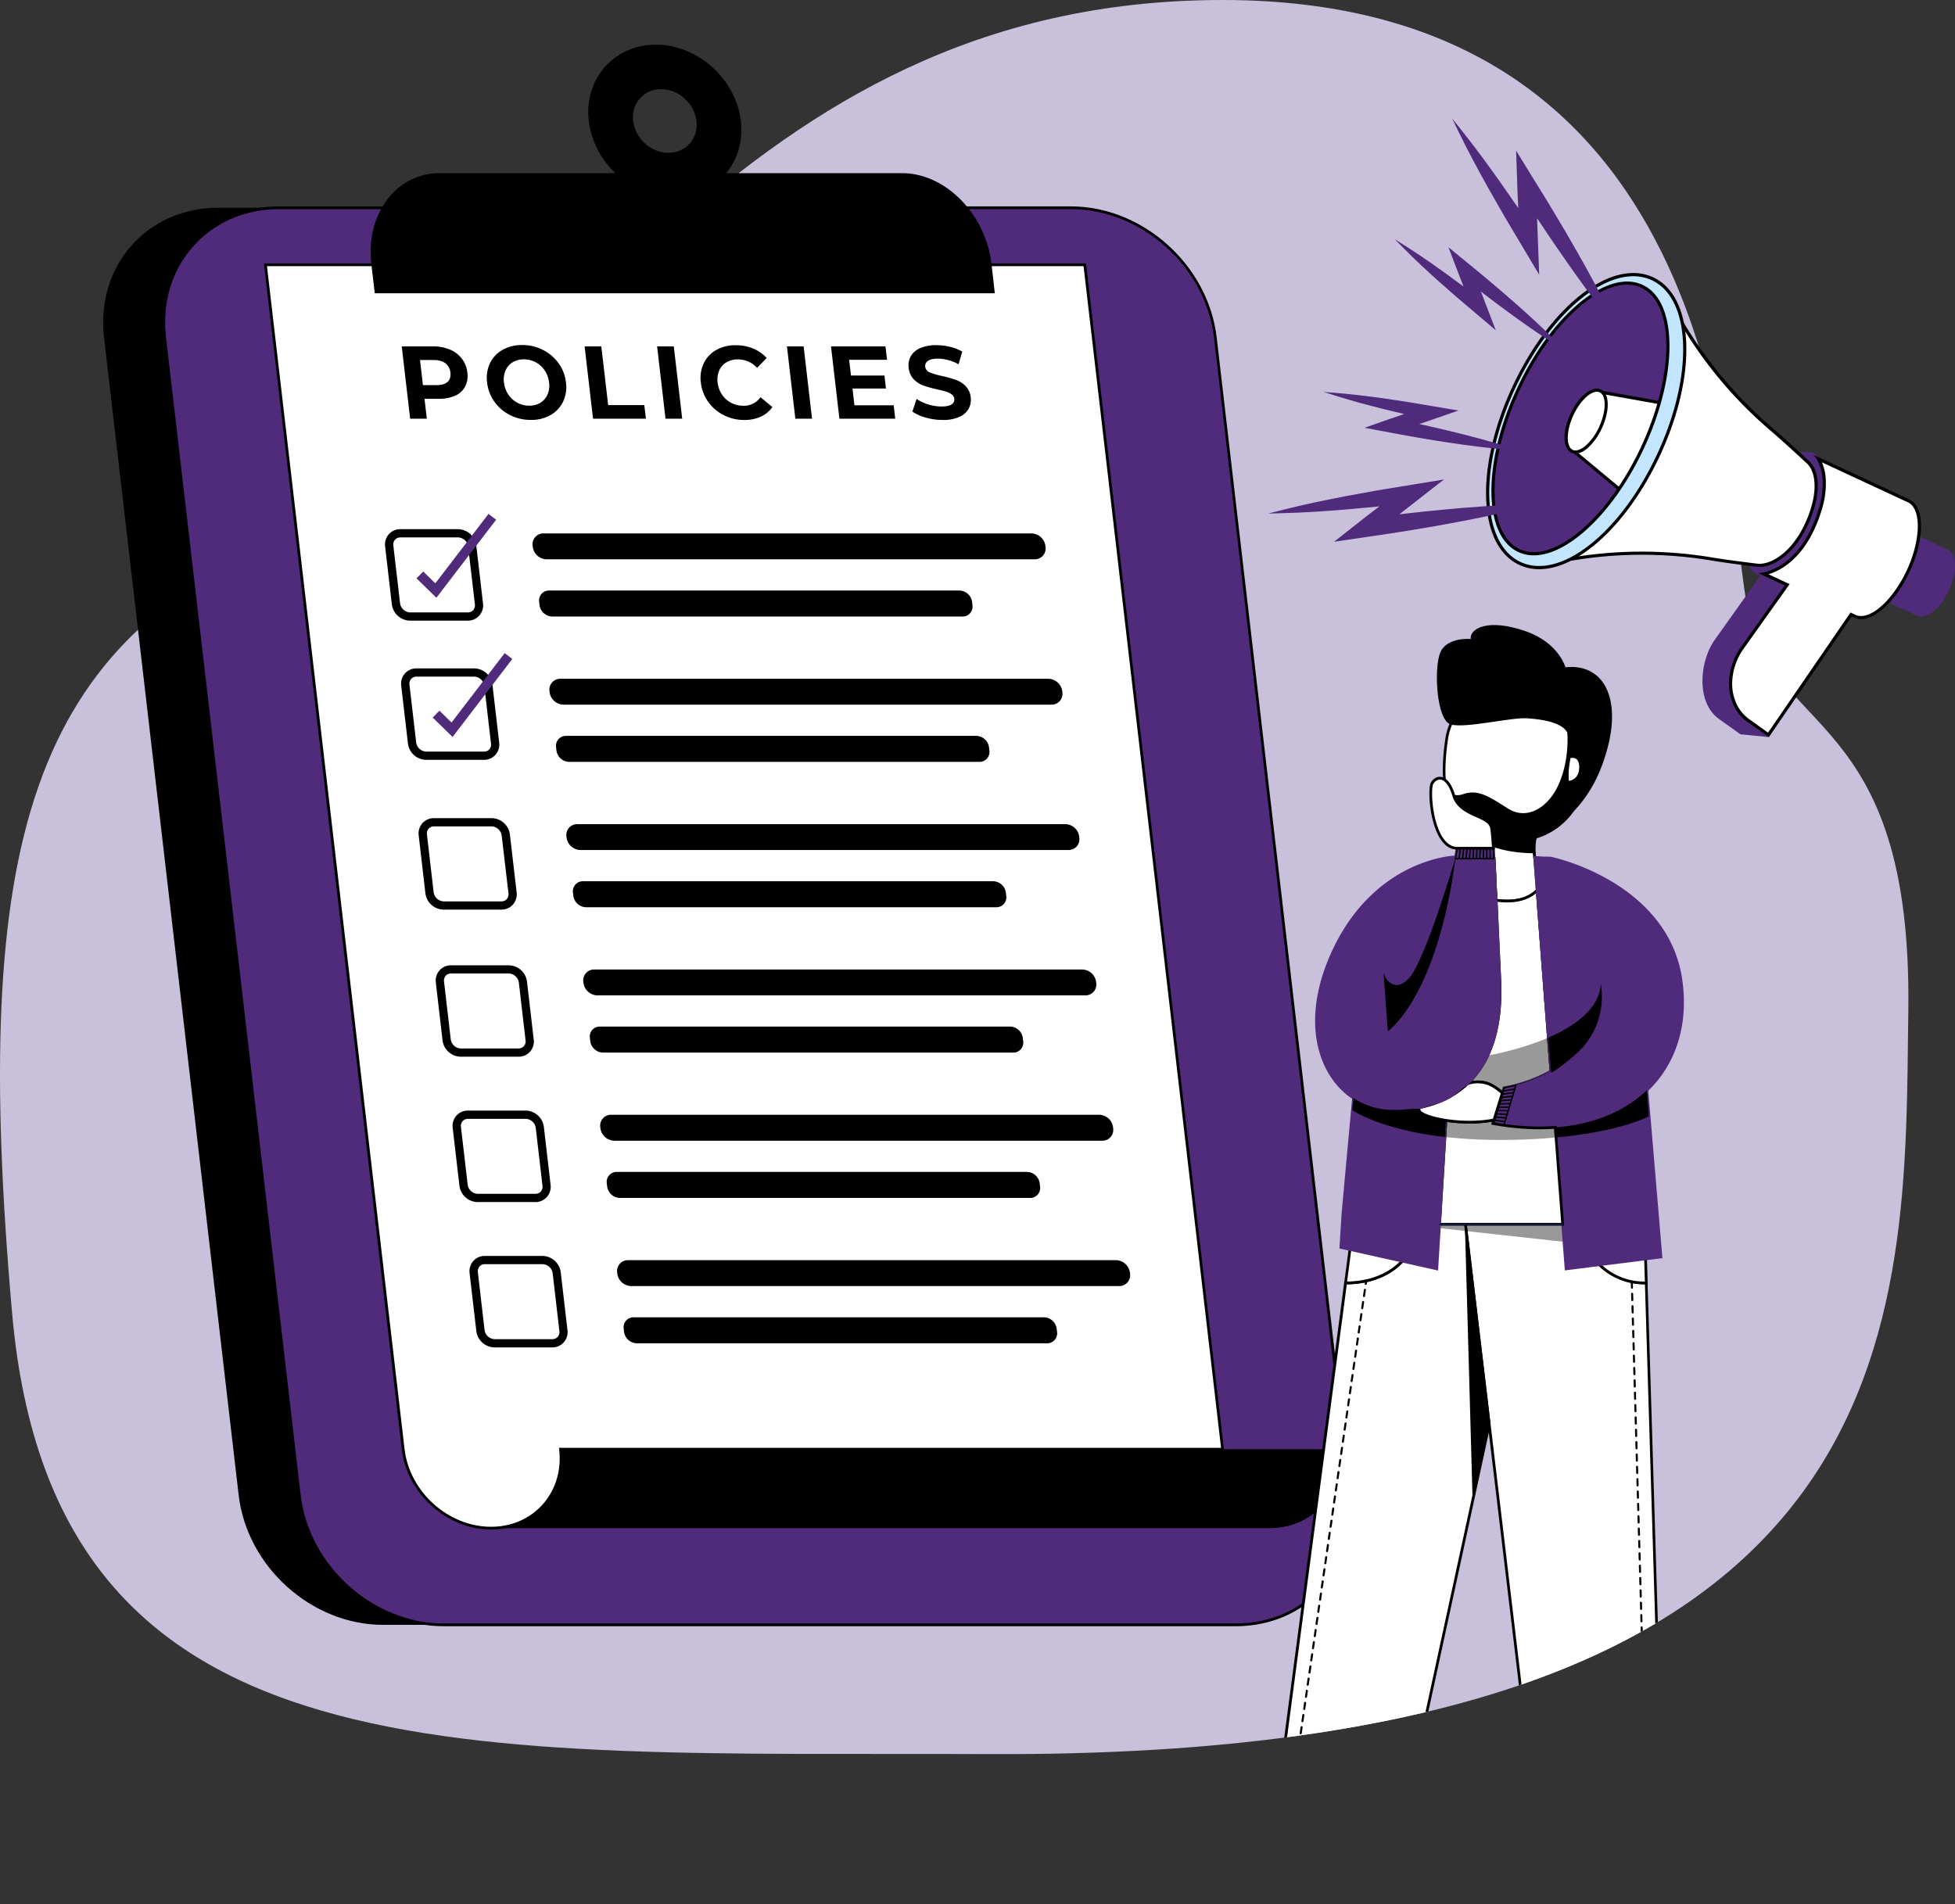 <svg xmlns="http://www.w3.org/2000/svg" xmlns:xlink="http://www.w3.org/1999/xlink" width="1423.96" height="1386.98" viewBox="0 0 1423.96 1386.98"><rect x="0" y="0" width="1423.96" height="1386.98" fill="#333333" stroke="none"/><defs><clipPath id="a" transform="translate(-288.6 -361.12)"><path d="M1009.29,1638.86c-380.26-1.69-681.45,23.93-711.87-321.16s12.93-489.94,207.26-568.11,314.78-388.47,674.38-388.47,365.42,342.33,381.66,439.63,120.84,74.91,117.84,296.79S1690.73,1641.9,1009.29,1638.86Z" fill="none"/></clipPath></defs><g style="isolation:isolate"><path d="M1009.29,1638.86c-380.26-1.69-681.45,23.93-711.87-321.16s12.93-489.94,207.26-568.11,314.78-388.47,674.38-388.47,365.42,342.33,381.66,439.63,120.84,74.91,117.84,296.79S1690.73,1641.9,1009.29,1638.86Z" transform="translate(-288.6 -361.12)" fill="#c9c0dc"/><path d="M1648.08,791.14l11.59,5.39,25.81,12c6,2.78,15.62-5.26,21.52-18a53.88,53.88,0,0,0,2-5c0-5.09-1.51-8.92-4.51-10.32l-31.67-14.73a41.08,41.08,0,0,1-2,8.09h0c-.3.88-.65,1.8-1,2.74C1661.79,791,1648.08,791.14,1648.08,791.14Z" transform="translate(-288.6 -361.12)" fill="#0097c8"/><path d="M1669.8,771.32c.38-.94.73-1.86,1-2.74h0a41.08,41.08,0,0,0,2-8.09c1.58-11.06-3.38-15.36-3.38-15.36l37.4,17.41c5.18,2.41,5.9,12.16,2.16,23a53.88,53.88,0,0,1-2,5c-5.9,12.71-15.53,20.75-21.52,18l-25.81-12-11.59-5.39S1661.79,791,1669.8,771.32Z" transform="translate(-288.6 -361.12)" fill="#502b7c"/><path d="M1688,810.24a7.2,7.2,0,0,1-3-.65L1642.92,790l5.15,0c.52,0,13.06-.4,20.66-19.1h0c.34-.85.67-1.73,1-2.6l0-.1a39.79,39.79,0,0,0,2-7.85c1.46-10.22-2.81-14.18-3-14.34l-5.8-5.21,44.46,20.7c5.68,2.64,6.82,12.68,2.76,24.42a51.92,51.92,0,0,1-2.09,5.16C1702.68,802.61,1694.48,810.24,1688,810.24Zm-36.16-18.61L1686,807.49c5.3,2.46,14.45-5.51,20-17.41a52,52,0,0,0,2-4.94c3.54-10.23,2.87-19.5-1.55-21.56l-33.69-15.68c1.18,2.62,2.16,6.75,1.31,12.75a42,42,0,0,1-2.07,8.23l0,.08c-.33.94-.68,1.88-1.06,2.79h0C1665.19,785.74,1656.74,790.21,1651.88,791.63Z" transform="translate(-288.6 -361.12)" fill="#502b7c"/><ellipse cx="1589.23" cy="735.46" rx="47.53" ry="22.36" transform="translate(-36.51 1505.1) rotate(-65.05)" fill="#502b7c"/><path d="M1574,780.75a12.58,12.58,0,0,1-5.32-1.14c-5.84-2.72-9.09-10-9.13-20.34,0-10.09,2.92-22.07,8.34-33.73s12.68-21.64,20.42-28.11c8-6.66,15.6-8.83,21.44-6.11s9.09,9.94,9.14,20.34c0,10.08-2.92,22.06-8.35,33.72s-12.67,21.65-20.42,28.11C1584.4,778.28,1578.85,780.75,1574,780.75Zm30.41-88.26c-4.27,0-9.3,2.29-14.61,6.72-7.49,6.25-14.52,15.95-19.81,27.31h0c-5.28,11.36-8.17,23-8.12,32.74,0,9.44,2.81,15.92,7.79,18.24s11.73.27,19-5.79c7.48-6.25,14.52-16,19.8-27.31s8.17-23,8.13-32.74c0-9.44-2.81-15.92-7.79-18.24A10.29,10.29,0,0,0,1604.42,692.49Z" transform="translate(-288.6 -361.12)" fill="#502b7c"/><ellipse cx="1439.75" cy="665.93" rx="106.15" ry="49.94" transform="translate(-59.89 1329.36) rotate(-65.05)" fill="#502b7c"/><path d="M1405.78,765.65a26.47,26.47,0,0,1-11.29-2.42c-12.53-5.83-19.48-21.5-19.58-44.14-.1-22.32,6.47-48.86,18.5-74.72s28.09-48,45.23-62.28c17.38-14.51,33.84-19.29,46.37-13.47s19.48,21.51,19.58,44.14c.09,22.33-6.48,48.86-18.51,74.72s-28.09,48-45.23,62.29C1428.31,760.25,1416.23,765.65,1405.78,765.65Zm-11.32-120.79,1,.49c-11.88,25.56-18.38,51.74-18.28,73.73.09,21.69,6.57,36.62,18.23,42,24.39,11.34,64.1-22.13,88.52-74.63s24.44-104.43,0-115.77-64.1,22.13-88.52,74.62Z" transform="translate(-288.6 -361.12)" fill="#502b7c"/><polygon points="1146.38 328.77 1166.4 285.72 1218.79 295.08 1187.29 362.81 1146.38 328.77" fill="#fff"/><path d="M1455.68,648.14l50,8.94-30.24,65-39.06-32.5,19.27-41.43Zm-1.35-2.6-20.78,44.67,42.75,35.57,32.78-70.46-54.75-9.78Z" transform="translate(-288.6 -361.12)"/><path d="M1556.7,894.87l-15.39-11c-15-10.68-14.31-38.25-3.67-54.82L1572.53,780l46.72,21.32-50.93,82,6.66,13.31Z" transform="translate(-288.6 -361.12)" fill="#502b7c"/><path d="M1572.92,781.46l44.65,20.38-49.9,80.38-.68,1.1.58,1.16,5.43,10.85-15.87-1.59L1542,883c-14.5-10.32-13.73-37.06-3.4-53.21l34.34-48.3Zm-.78-2.9-35.48,49.9c-10.83,16.88-11.94,45.07,4,56.4L1556.28,896l20.68,2.06-7.32-14.61,51.29-82.62-48.79-22.26Z" transform="translate(-288.6 -361.12)" fill="#502b7c"/><ellipse cx="1443.94" cy="667.87" rx="24.28" ry="11.43" transform="translate(-59.23 1334.29) rotate(-65.05)" fill="#fff"/><path d="M1436.16,691.58a6.87,6.87,0,0,1-3-.64c-6.4-3-6.7-15.44-.68-28.37s15.73-20.74,22.14-17.76,6.7,15.44.68,28.37a42.5,42.5,0,0,1-10.58,14.56C1441.73,690.27,1438.77,691.58,1436.16,691.58Zm15.53-45.1c-5.13,0-12.42,7.09-17.06,17.06h0c-5.29,11.37-5.49,23-.44,25.3,2.3,1.07,5.61,0,9.09-2.88a40.4,40.4,0,0,0,10-13.75c5.29-11.37,5.49-23,.44-25.3A4.67,4.67,0,0,0,1451.69,646.48Z" transform="translate(-288.6 -361.12)"/><path d="M1570.09,773l-.76,0c-.13,0-20.88-2.44-34-4.66a310.28,310.28,0,0,0-103.18.26c-3.14.56-5.85,1.09-8.08,1.57,44.1-28,66.48-77.1,67.51-79.49v0a205.72,205.72,0,0,0,14.68-45.44,176.33,176.33,0,0,0,3.42-50.2c-.21-2.43-.47-4.84-.79-7.21,8,15.07,30.37,52.43,70.29,86.27,8.59,7.31,21.63,19.42,25.53,23.08,6.6,5.34,8.5,16.66,5.15,30.34a83.27,83.27,0,0,1-5.51,15.6C1594.72,763.73,1580.21,773,1570.09,773ZM1511,602l1,1.65,2-1.17c-.33-.56-.65-1.1-1-1.63Zm-.88-1.54.65,1.15,2-1.15-.65-1.14Z" transform="translate(-288.6 -361.12)" fill="#fff"/><path d="M1510.69,593.51A309.59,309.59,0,0,0,1578.4,675c8.58,7.29,21.6,19.38,25.49,23l.06.06.07.05c6.09,4.92,7.89,16.07,4.7,29.11a81.92,81.92,0,0,1-5.44,15.38c-9.39,20.18-23.44,29.21-33.19,29.21h-.63c-1.46-.17-21.3-2.52-34-4.65a311.19,311.19,0,0,0-103.57.26l-2.37.43c20-13.92,35-31.75,44.54-45.23a200.23,200.23,0,0,0,18.49-31.47h0a207.31,207.31,0,0,0,14.77-45.71,183.39,183.39,0,0,0,3.94-40.59l.58,1,4-2.37-1.06-1.8-.84-1.44-2.76,1.58c0-.17,0-.33,0-.5l2.56-1.47-.8-1.4c-.3-.53-.58-1-.86-1.54l-1.1.61c-.06-.87-.13-1.73-.2-2.59l-.12-1.4Zm-4.18-13a139,139,0,0,1,2,14.56,176,176,0,0,1-3.39,49.88,205.32,205.32,0,0,1-14.6,45.17c0,.09-24.26,55.29-73.52,82.84.5-.15,6-1.65,15.35-3.29a309,309,0,0,1,102.79-.27c11.71,2,30,4.2,34.14,4.68l.82,0c10.9,0,25.63-9.79,35.29-30.55a84.15,84.15,0,0,0,5.59-15.82c3.68-15,.9-26.29-5.49-31.45-3-2.83-16.51-15.42-25.57-23.12-50.24-42.6-72.71-91.14-73.4-92.65Zm4.44,19-.87-1.56.87,1.56.81,1.41-.81-1.41Zm1.88,3.26c-.29-.5-.58-1-.85-1.46.27.48.56,1,.85,1.46s.7,1.19,1.07,1.81c-.37-.62-.73-1.22-1.07-1.81Z" transform="translate(-288.6 -361.12)"/><path d="M1391.21,643.35c-27,58.14-25.08,114.46,4.49,128.22s73.93-21,101-79.16,25.08-114.47-4.49-128.23S1418.26,585.21,1391.21,643.35Zm3.25,1.51c24.73-53.15,65-86.82,90.06-75.18s25.24,64.16.51,117.31-65,86.82-90.06,75.19S1369.74,698,1394.46,644.86Z" transform="translate(-288.6 -361.12)" fill="#c2e6ff"/><path d="M1409.66,775.74a33.77,33.77,0,0,1-14.44-3.12c-14.72-6.84-23.3-24.06-24.15-48.48-.85-24.13,5.93-53,19.09-81.28s30.87-52.07,49.87-67c19.22-15.07,37.92-19.6,52.64-12.76s23.29,24.07,24.14,48.48c.85,24.13-5.93,53-19.09,81.28s-30.87,52.07-49.87,67C1434.48,770.35,1421.36,775.74,1409.66,775.74Zm68.56-213.4c-11.18,0-23.81,5.22-36.76,15.38-18.72,14.68-36.19,38.16-49.2,66.12h0c-13,28-19.71,56.45-18.88,80.22.83,23.5,8.93,40,22.81,46.46s31.73,2,50.23-12.48c18.72-14.68,36.19-38.16,49.2-66.12s19.71-56.45,18.88-80.23c-.82-23.5-8.92-40-22.81-46.46A31.77,31.77,0,0,0,1478.22,562.34Zm-72.44,203.31a26.47,26.47,0,0,1-11.29-2.42c-12.53-5.83-19.48-21.5-19.58-44.14-.1-22.32,6.47-48.86,18.5-74.72h0c12-25.86,28.09-48,45.23-62.28,17.38-14.51,33.84-19.29,46.37-13.47s19.48,21.51,19.58,44.14c.09,22.33-6.48,48.86-18.51,74.72s-28.09,48-45.23,62.29C1428.31,760.25,1416.23,765.65,1405.78,765.65Zm-10.27-120.3c-11.88,25.56-18.38,51.74-18.28,73.73.09,21.69,6.57,36.62,18.23,42,24.39,11.34,64.1-22.13,88.52-74.63s24.44-104.43,0-115.77-64.1,22.13-88.52,74.62Z" transform="translate(-288.6 -361.12)"/><path d="M1562,886a29.72,29.72,0,0,1-10.43-13.46A35.78,35.78,0,0,1,1549.1,858a46,46,0,0,1,8.67-25.16l32.56-45.76-17.06-7.94a38.07,38.07,0,0,0,7.46-2.43c8.93-3.94,21.42-13.19,30.23-34.89a103.77,103.77,0,0,0,3.71-10.7,62,62,0,0,0,2.58-21,33.18,33.18,0,0,0-4.18-14.71L1678.84,726c8,3.74,10.1,18.26,5.14,36.14a90.74,90.74,0,0,1-5.47,14.84c-9.17,19.71-23.66,34-34.45,34a10.17,10.17,0,0,1-4.32-.92l-2.9-1.34-60.17,87.67Z" transform="translate(-288.6 -361.12)" fill="#fff"/><path d="M1615.6,697.88l62.75,29.19c7.39,3.43,9.24,17.73,4.51,34.79a89.92,89.92,0,0,1-5.4,14.64c-9,19.33-23,33.35-33.4,33.35a9.05,9.05,0,0,1-3.84-.81l-2-.93-1.77-.82-1.11,1.61-58.95,85.89L1562.67,885a28.62,28.62,0,0,1-10-13,34.67,34.67,0,0,1-2.4-14,44.91,44.91,0,0,1,8.46-24.52l23.91-33.6,7.85-11,1.62-2.28-2.53-1.17-4.28-2-8.12-3.78-.47-.22a42.57,42.57,0,0,0,4.51-1.68c9.12-4,21.88-13.46,30.84-35.51a107.62,107.62,0,0,0,3.74-10.82,62.56,62.56,0,0,0,2.62-21.42,36.54,36.54,0,0,0-2.8-12.18Zm-6.3-5.49c.45.42,6,5.67,6.79,17.83a60.18,60.18,0,0,1-2.54,20.63,100.24,100.24,0,0,1-3.66,10.58c-8.66,21.31-20.85,30.38-29.63,34.26a30.76,30.76,0,0,1-11.08,2.87l7,3.26,8.13,3.78,4.27,2-7.85,11-23.91,33.6a46.77,46.77,0,0,0-8.88,25.8,37.17,37.17,0,0,0,2.56,14.93,30.77,30.77,0,0,0,10.82,14L1577,898.05l60.28-87.84,2,.93a11.21,11.21,0,0,0,4.81,1c11.08,0,25.91-14.07,35.5-34.69a92.44,92.44,0,0,0,5.54-15c5-18,3-33.4-5.77-37.5l-70-32.57Z" transform="translate(-288.6 -361.12)"/><path d="M1341.09,561.33,1355,571.56l2.28,1.74-.19-.46q-2.8-6.83-5.43-13.72l-5.41-14.25,11.7,9.61c5.46,4.47,11,8.9,16.3,13.5s10.77,9.12,16,13.81,10.54,9.4,15.76,14.17,10.32,9.67,15.31,14.73c-6-3.78-11.85-7.77-17.67-11.8s-11.56-8.13-17.22-12.36-11.33-8.41-16.92-12.72c-1.64-1.23-3.26-2.51-4.88-3.77l5.23,13.6,5.48,14.26-11.55-9.79L1350.67,577l-13-11.41c-8.57-7.71-17-15.52-25.2-23.74C1322.28,548,1331.73,554.61,1341.09,561.33Z" transform="translate(-288.6 -361.12)" fill="#502b7c"/><path d="M1429.19,617l-8.44-5.32c-5.7-3.58-11.2-7.32-17.71-11.83l-.77-.55c-5.44-3.82-11.06-7.78-16.48-11.83-5.23-3.81-10.78-8-16.94-12.73l-1.59-1.21,10.84,28.19-28.18-23.88-13-11.42c-7.63-6.87-16.59-15-25.25-23.8l-7.22-7.28,8.66,5.49c10.39,6.58,20.31,13.59,28.64,19.57h0l12.85,9.44c-1.41-3.49-2.77-7-4-10.31l-7-18.32,18.75,15.38c4.17,3.41,8.48,6.93,12.64,10.51,5.94,5,11.19,9.51,16.06,13.82,5.13,4.44,10.23,9.11,15.16,13.63l.61.56c5.8,5.39,10.62,10,15.35,14.77Zm-67.09-50.41,4.53,3.51c1.2.94,2.41,1.88,3.63,2.8,6.15,4.74,11.68,8.9,16.91,12.71,5.4,4,11,8,16.43,11.8l.77.54c2.74,1.9,5.29,3.66,7.76,5.32-2.16-2-4.42-4.18-6.86-6.45l-.61-.55c-4.92-4.51-10-9.17-15.12-13.6-4.86-4.3-10.1-8.81-16-13.79-4.15-3.57-8.45-7.08-12.61-10.48l-3.68-3-8.34-6.85,3.86,10.18c1.69,4.43,3.51,9,5.43,13.69l1.79,4.4-5.66-4.31-13.89-10.22c-5.63-4-12-8.54-18.7-13.07,5.86,5.61,11.62,10.85,16.77,15.48l13,11.4,21.24,18Z" transform="translate(-288.6 -361.12)" fill="#502b7c"/><path d="M1380.16,494.16l13.49,19.43,2.18,3.26,0-.68q-.61-10.09-1-20.19l-.69-20.85,10.9,17.64c5.08,8.21,10.24,16.38,15.13,24.71s9.89,16.6,14.66,25,9.48,16.85,14.12,25.35,9.09,17.11,13.3,25.87c-6.11-7.56-11.91-15.33-17.65-23.12s-11.37-15.67-16.82-23.65-11-15.93-16.28-24c-1.58-2.33-3.11-4.69-4.65-7.05l.74,19.94.77,20.89-10.61-17.8-12.11-20.3-11.74-20.53c-7.68-13.79-15.21-27.67-22.11-41.94C1361.72,468.54,1371,481.3,1380.16,494.16Z" transform="translate(-288.6 -361.12)" fill="#502b7c"/><path d="M1467.62,602.21l-6.27-7.76c-5.78-7.17-11.25-14.45-17.67-23.17l-.76-1c-5.34-7.37-10.87-15-16.09-22.64-5.11-7.3-10.44-15.15-16.29-24-.8-1.18-1.58-2.37-2.37-3.56l1.53,41.19-25-42-11.76-20.55c-6.84-12.27-14.81-26.84-22.15-42l-4.46-9.23,6.41,8c10.53,13.14,20.27,26.6,28.41,38.05h0l13.32,19.17c-.32-5.67-.57-11.26-.75-16.65l-.83-25.21L1406,492.16l3.43,5.53c3.89,6.26,7.91,12.74,11.71,19.21,5.46,9.07,10.27,17.26,14.67,25,4.65,8,9.16,16.27,13.52,24.27l.6,1.11c5.12,9.56,9.35,17.62,13.33,25.92Zm-62.07-90.41,3.44,5.26c1.15,1.75,2.3,3.51,3.48,5.25,5.84,8.84,11.16,16.68,16.27,24,5.21,7.63,10.72,15.24,16.06,22.6l.75,1c3.81,5.17,7.27,9.83,10.67,14.26-2.54-5-5.25-10.11-8.29-15.77l-.59-1.1c-4.36-8-8.86-16.24-13.5-24.22-4.4-7.76-9.19-15.93-14.66-25-3.79-6.46-7.8-12.92-11.68-19.16l-3.43-5.55-8.62-13.93.55,16.5c.21,6.5.53,13.28,1,20.16l.28,4.94-4.54-6.81-13.48-19.4c-6.28-8.84-13.53-18.9-21.35-29.06,5.82,11.44,11.78,22.3,17.06,31.77l11.74,20.52,20.39,34.2Z" transform="translate(-288.6 -361.12)" fill="#502b7c"/><path d="M1296.19,657.84,1313,661.9l2.8.62-.47.15q-7,2.25-14,4.69l-14.38,5,14.89,2.76c6.93,1.29,13.85,2.64,20.82,3.77s13.92,2.35,20.9,3.38,14,2,21,2.91,14,1.68,21.13,2.23c-6.76-2.16-13.58-4.06-20.41-5.91s-13.66-3.6-20.54-5.21-13.74-3.25-20.63-4.75c-2-.46-4-.87-6-1.3l13.77-4.76,14.43-5L1331.33,658l-17-2.88-17.08-2.58c-11.41-1.58-22.85-3-34.39-4C1273.88,652.05,1285,655,1296.19,657.84Z" transform="translate(-288.6 -361.12)" fill="#502b7c"/><path d="M1395.51,689.38l-9.94-.78c-6.7-.52-13.31-1.26-21.18-2.22l-.87-.12c-6.62-.86-13.46-1.75-20.16-2.81-6.41-.94-13.26-2-20.92-3.38-5.4-.87-10.86-1.9-16.15-2.89l-4.69-.88-19.16-3.56,18.49-6.48c3.39-1.19,6.91-2.38,10.49-3.55L1295.91,659c-10-2.52-21.7-5.6-33.42-9.3l-9.78-3.08,10.22.82c12.27,1,24.3,2.57,34.46,4l17.09,2.57,36.44,6.17L1322.37,670l2,.44c7.56,1.65,14.32,3.2,20.65,4.75,6.57,1.54,13.21,3.29,19.64,5l.92.24c7.66,2.08,14.06,3.88,20.46,5.92Zm-104.09-17.33,10.61,2,4.69.88c5.27,1,10.72,2,16.11,2.89,7.65,1.33,14.47,2.43,20.88,3.37,6.68,1.06,13.51,2,20.11,2.8l.86.12c3.31.4,6.39.76,9.35,1.09-2.87-.81-5.86-1.64-9.08-2.51l-.91-.24c-6.42-1.69-13-3.43-19.59-5-6.32-1.55-13.06-3.1-20.62-4.75-1.5-.34-3-.66-4.48-1l-5.61-1.2,27.85-9.63-27.47-4.65-17.06-2.57c-6.85-1-14.57-2-22.63-2.86,7.79,2.23,15.32,4.19,22,5.89l16.79,4,6.92,1.54-4.52,1.47c-4.78,1.53-9.48,3.1-14,4.67Z" transform="translate(-288.6 -361.12)" fill="#502b7c"/><path d="M1270,731l23.55-2.19,3.9-.44-.55.41q-8.12,6-16.05,12.28L1264.44,754l20.52-3c9.55-1.41,19.12-2.73,28.65-4.36s19.07-3.12,28.57-4.89,19-3.61,28.49-5.54,18.94-4.07,28.35-6.5c-9.72.21-19.39.78-29,1.41s-19.31,1.39-28.93,2.36-19.24,1.89-28.83,3c-2.8.3-5.59.65-8.39,1l15.73-12.28L1336,712.26l-20.45,3.35-23.33,3.82L1269,723.68c-15.49,3-31,6.19-46.32,10.11C1238.51,733.4,1254.26,732.29,1270,731Z" transform="translate(-288.6 -361.12)" fill="#502b7c"/><path d="M1260.31,755.75l19.81-15.6c4.24-3.34,8.67-6.75,13.22-10.16l-23.26,2.17c-14,1.15-30.56,2.38-47.39,2.78l-10.26.25,9.94-2.53c16.33-4.16,32.61-7.45,46.39-10.12l23.28-4.25,48.28-7.9-32.49,25.37c1.42-.17,2.84-.34,4.26-.49,10.53-1.23,20-2.21,28.85-3,9.19-.93,18.57-1.61,27.64-2.27l1.3-.1c10.83-.7,19.92-1.21,29.12-1.41l10-.21-9.66,2.5c-8.92,2.3-17.81,4.26-28.4,6.5l-1.15.24c-9,1.82-18.22,3.71-27.38,5.31-8.73,1.63-18.09,3.23-28.59,4.9-7.39,1.26-14.93,2.36-22.22,3.42l-6.44.94Zm41.23-29-4,3c-5.54,4.11-10.93,8.24-16,12.26l-13,10.21,16.21-2.39,6.45-.94c7.28-1.06,14.8-2.15,22.17-3.41,10.5-1.67,19.84-3.27,28.56-4.89,9.14-1.6,18.39-3.48,27.33-5.31l1.14-.23c6.27-1.32,12-2.55,17.39-3.82-5.58.26-11.38.61-17.79,1l-1.29.1c-9,.66-18.42,1.34-27.59,2.26-8.87.8-18.29,1.78-28.82,3-2.1.22-4.18.47-6.26.72l-6.25.76,31.91-24.92-39.3,6.44-23.25,4.24c-10.64,2.06-22.79,4.5-35.28,7.42,12.81-.57,25.17-1.5,36-2.39l23.54-2.2Z" transform="translate(-288.6 -361.12)" fill="#502b7c"/><path d="M1024.49,512.49c52,0,99.09,42.34,105.16,94.55l98,843.19c6.08,52.2-31.15,94.49-83.16,94.49H567.63c-52,0-99.12-42.29-105.19-94.49L364.38,607c-6.07-52.21,31.19-94.55,83.21-94.55Z" transform="translate(-288.6 -361.12)"/><polygon points="400.72 507.31 411.75 602.18 282.29 602.18 267.17 472.2 396.64 472.2 400.72 507.31" fill="#9eb2ef"/><path d="M1068.64,512.49c52,0,99.08,42.34,105.15,94.55l98.06,843.19c6.07,52.2-31.15,94.49-83.17,94.49H611.78c-52,0-99.13-42.29-105.2-94.49L408.52,607c-6.07-52.21,31.2-94.55,83.21-94.55Z" transform="translate(-288.6 -361.12)" fill="#502b7c"/><path d="M1188.68,1545.72H611.78c-52.44,0-100.07-42.78-106.19-95.38L407.53,607.15c-3-25.72,4.25-49.86,20.38-68,15.89-17.86,38.56-27.69,63.82-27.69h576.91c52.41,0,100,42.81,106.14,95.43l98.06,843.19c3,25.72-4.24,49.85-20.35,68C1236.6,1535.9,1213.94,1545.72,1188.68,1545.72ZM491.73,513.49c-24.68,0-46.82,9.6-62.33,27-15.75,17.68-22.81,41.26-19.88,66.41l98.06,843.19c6,51.62,52.74,93.61,104.2,93.61h576.9c24.68,0,46.82-9.58,62.31-27,15.74-17.66,22.79-41.24,19.86-66.39l-98-843.19c-6-51.64-52.73-93.66-104.16-93.66Z" transform="translate(-288.6 -361.12)"/><path d="M1149.47,1416.78h29.59l-6.91-59.41L1078.73,554H481.93l94.85,815.58,5.48,47.2c3.7,31.78,32.31,57.49,64,57.49s54.29-25.71,50.6-57.49Z" transform="translate(-288.6 -361.12)" fill="#fff"/><path d="M646.24,1475.27c-32.08,0-61.23-26.19-65-58.38L480.81,553h598.81l.1.88,100.46,863.9H698c1.5,15.34-3,29.69-12.6,40.52S661.72,1475.27,646.24,1475.27ZM483.05,555l100.21,861.66c3.63,31.22,31.88,56.61,63,56.61,14.9,0,28.26-5.79,37.62-16.3,9.49-10.66,13.75-24.89,12-40.08l-.13-1.11h482.23L1077.83,555Z" transform="translate(-288.6 -361.12)"/><path d="M766.93,487.25h20.59a36.35,36.35,0,0,1-10.13,1.39A39.9,39.9,0,0,1,766.93,487.25Z" transform="translate(-288.6 -361.12)" fill="#171c51"/><path d="M993.59,512.49c-12.26-15.33-29.75-25.24-48-25.24h-128c8.21-10.06,12.27-23.52,10.59-38-3.57-30.65-31.32-55.58-61.85-55.58s-52.45,24.93-48.88,55.58a63.14,63.14,0,0,0,19.4,38h-128c-18.24,0-33.42,9.91-42.12,25.24-6.49,11.26-9.46,25.43-7.67,40.81l.08.7,2.42,20.75h451.63L1010.83,554l-.08-.7A79.83,79.83,0,0,0,993.59,512.49ZM770.12,426.1c12.72,0,24.28,10.39,25.77,23.16,1.21,10.43-4.72,19.61-14.57,22.38a22.77,22.77,0,0,1-11.82,0l-.16,0a26.89,26.89,0,0,1-19.56-22.34C748.29,436.49,757.42,426.1,770.12,426.1Z" transform="translate(-288.6 -361.12)"/><path d="M1042.12,768.54H686.72a10.42,10.42,0,0,1-10.07-9l-.1-.85a7.88,7.88,0,0,1,8-9h355.41a10.41,10.41,0,0,1,10.06,9l.1.85A7.88,7.88,0,0,1,1042.12,768.54Z" transform="translate(-288.6 -361.12)"/><path d="M989.6,810.22H690.83a9.58,9.58,0,0,1-9.25-8.31l-.27-2.32a7.24,7.24,0,0,1,7.32-8.31H987.4a9.58,9.58,0,0,1,9.25,8.31l.27,2.32A7.24,7.24,0,0,1,989.6,810.22Z" transform="translate(-288.6 -361.12)"/><path d="M1054.43,874.42H699a10.42,10.42,0,0,1-10.07-9l-.1-.85a7.88,7.88,0,0,1,8-9h355.4a10.42,10.42,0,0,1,10.07,9l.1.85A7.88,7.88,0,0,1,1054.43,874.42Z" transform="translate(-288.6 -361.12)"/><path d="M1001.91,916.1H703.15a9.57,9.57,0,0,1-9.25-8.31l-.27-2.32a7.24,7.24,0,0,1,7.31-8.32H999.71a9.58,9.58,0,0,1,9.25,8.32l.27,2.32A7.24,7.24,0,0,1,1001.91,916.1Z" transform="translate(-288.6 -361.12)"/><path d="M1066.75,980.3H711.34a10.41,10.41,0,0,1-10.06-9l-.1-.85a7.88,7.88,0,0,1,8-9h355.4a10.42,10.42,0,0,1,10.07,9l.1.85A7.88,7.88,0,0,1,1066.75,980.3Z" transform="translate(-288.6 -361.12)"/><path d="M1014.23,1022H715.46a9.57,9.57,0,0,1-9.25-8.32l-.27-2.31a7.25,7.25,0,0,1,7.32-8.32H1012a9.58,9.58,0,0,1,9.25,8.32l.27,2.31A7.24,7.24,0,0,1,1014.23,1022Z" transform="translate(-288.6 -361.12)"/><path d="M1079.06,1086.18H723.66a10.43,10.43,0,0,1-10.07-9l-.1-.85a7.88,7.88,0,0,1,8-9h355.41a10.42,10.42,0,0,1,10.06,9l.1.85A7.88,7.88,0,0,1,1079.06,1086.18Z" transform="translate(-288.6 -361.12)"/><path d="M1026.54,1127.86H727.77a9.58,9.58,0,0,1-9.25-8.32l-.27-2.31a7.24,7.24,0,0,1,7.32-8.32h298.76a9.59,9.59,0,0,1,9.26,8.32l.27,2.31A7.25,7.25,0,0,1,1026.54,1127.86Z" transform="translate(-288.6 -361.12)"/><path d="M1091.37,1192.05H736a10.42,10.42,0,0,1-10.07-9l-.1-.85a7.88,7.88,0,0,1,8-9.05h355.4a10.42,10.42,0,0,1,10.07,9.05l.09.85A7.87,7.87,0,0,1,1091.37,1192.05Z" transform="translate(-288.6 -361.12)"/><path d="M1038.85,1233.74H740.09a9.59,9.59,0,0,1-9.26-8.32l-.26-2.32a7.23,7.23,0,0,1,7.31-8.31h298.77a9.58,9.58,0,0,1,9.25,8.31l.27,2.32A7.25,7.25,0,0,1,1038.85,1233.74Z" transform="translate(-288.6 -361.12)"/><path d="M1103.68,1297.93H748.28a10.41,10.41,0,0,1-10.06-9l-.1-.85a7.88,7.88,0,0,1,8-9h355.4a10.42,10.42,0,0,1,10.07,9l.1.85A7.88,7.88,0,0,1,1103.68,1297.93Z" transform="translate(-288.6 -361.12)"/><path d="M1051.16,1339.62H752.4a9.58,9.58,0,0,1-9.25-8.32l-.27-2.32a7.23,7.23,0,0,1,7.32-8.31H1049a9.57,9.57,0,0,1,9.25,8.31l.27,2.32A7.24,7.24,0,0,1,1051.16,1339.62Z" transform="translate(-288.6 -361.12)"/><path d="M629.25,813.22h-42A13.58,13.58,0,0,1,574,801.32l-4.89-42.13a11.28,11.28,0,0,1,2.7-8.92,11.12,11.12,0,0,1,8.42-3.68h42a13.58,13.58,0,0,1,13.28,11.91l4.9,42.12a11.28,11.28,0,0,1-2.71,8.92A11.12,11.12,0,0,1,629.25,813.22Zm-49-60.63a5.15,5.15,0,0,0-3.93,1.68,5.29,5.29,0,0,0-1.23,4.23L580,800.62a7.7,7.7,0,0,0,7.32,6.6h42a5.17,5.17,0,0,0,3.94-1.67,5.33,5.33,0,0,0,1.23-4.23l-4.9-42.13a7.71,7.71,0,0,0-7.32-6.6Z" transform="translate(-288.6 -361.12)"/><polygon points="317.85 435.42 303.37 421.3 308.26 416.29 317.08 424.9 355.81 374.34 361.36 378.59 317.85 435.42" fill="#502b7c"/><path d="M641,914.62h-42a13.56,13.56,0,0,1-13.27-11.9l-4.9-42.13a11.22,11.22,0,0,1,2.71-8.91A11.05,11.05,0,0,1,592,848h42a13.58,13.58,0,0,1,13.28,11.9l4.9,42.12a11.23,11.23,0,0,1-2.71,8.92A11.06,11.06,0,0,1,641,914.62ZM592,854a5.14,5.14,0,0,0-3.93,1.67,5.32,5.32,0,0,0-1.23,4.23l4.9,42.12a7.68,7.68,0,0,0,7.31,6.6h42A5.17,5.17,0,0,0,645,907a5.33,5.33,0,0,0,1.23-4.23l-4.9-42.13A7.7,7.7,0,0,0,634,854Z" transform="translate(-288.6 -361.12)"/><path d="M653.73,1023.72h-42a13.58,13.58,0,0,1-13.28-11.9l-4.89-42.13a11.28,11.28,0,0,1,2.7-8.92,11.12,11.12,0,0,1,8.42-3.68h42A13.58,13.58,0,0,1,660,969l4.9,42.12a11.28,11.28,0,0,1-2.71,8.92A11.12,11.12,0,0,1,653.73,1023.72Zm-49-60.63a5.16,5.16,0,0,0-3.93,1.67,5.32,5.32,0,0,0-1.23,4.24l4.89,42.12a7.7,7.7,0,0,0,7.32,6.6h42a5.17,5.17,0,0,0,3.94-1.67,5.33,5.33,0,0,0,1.23-4.23L654,969.69a7.71,7.71,0,0,0-7.32-6.6Z" transform="translate(-288.6 -361.12)"/><path d="M666.19,1130.86h-42A13.58,13.58,0,0,1,610.94,1119l-4.9-42.12a11.28,11.28,0,0,1,2.71-8.92,11.12,11.12,0,0,1,8.42-3.68h42a13.58,13.58,0,0,1,13.28,11.91l4.89,42.12a11.28,11.28,0,0,1-2.7,8.92A11.12,11.12,0,0,1,666.19,1130.86Zm-49-60.63a5.17,5.17,0,0,0-3.94,1.67,5.34,5.34,0,0,0-1.23,4.24l4.9,42.12a7.7,7.7,0,0,0,7.32,6.6h42a5.18,5.18,0,0,0,3.93-1.67,5.32,5.32,0,0,0,1.23-4.24l-4.89-42.12a7.7,7.7,0,0,0-7.32-6.6Z" transform="translate(-288.6 -361.12)"/><path d="M690.82,1342.62h-42a13.58,13.58,0,0,1-13.28-11.91l-4.9-42.12a11.25,11.25,0,0,1,2.71-8.92,11.05,11.05,0,0,1,8.41-3.68h42a13.57,13.57,0,0,1,13.27,11.9l4.9,42.13a11.22,11.22,0,0,1-2.71,8.91A11.06,11.06,0,0,1,690.82,1342.62Zm-49-60.63a5.16,5.16,0,0,0-3.93,1.67,5.33,5.33,0,0,0-1.23,4.23l4.9,42.13a7.71,7.71,0,0,0,7.32,6.6h42a5.17,5.17,0,0,0,3.93-1.68,5.32,5.32,0,0,0,1.23-4.23l-4.9-42.12a7.68,7.68,0,0,0-7.31-6.6Z" transform="translate(-288.6 -361.12)"/><path d="M678.5,1236.74h-42a13.56,13.56,0,0,1-13.27-11.91l-4.9-42.12a11.25,11.25,0,0,1,2.71-8.92,11.09,11.09,0,0,1,8.41-3.68h42a13.58,13.58,0,0,1,13.28,11.9l4.9,42.13a11.21,11.21,0,0,1-2.71,8.91A11.07,11.07,0,0,1,678.5,1236.74Zm-49-60.63a5.14,5.14,0,0,0-3.93,1.67,5.3,5.3,0,0,0-1.23,4.23l4.9,42.13a7.69,7.69,0,0,0,7.31,6.6h42a5.17,5.17,0,0,0,3.94-1.68,5.32,5.32,0,0,0,1.23-4.23l-4.9-42.12a7.7,7.7,0,0,0-7.32-6.6Z" transform="translate(-288.6 -361.12)"/><polygon points="329.64 536.82 315.16 522.7 320.05 517.69 328.88 526.3 367.6 475.74 373.16 480 329.64 536.82" fill="#502b7c"/><path d="M616.33,615.77a21.22,21.22,0,0,1,8.68,6.62,20.34,20.34,0,0,1,4,10.16,17.18,17.18,0,0,1-1.6,10.12,15,15,0,0,1-7.14,6.63,27.68,27.68,0,0,1-11.85,2.29H597.8l1.69,14.53H587.34l-6.12-52.69h22.72A31,31,0,0,1,616.33,615.77Zm-1.73,23.52q2.56-2.37,2.06-6.74a9.46,9.46,0,0,0-3.64-6.81q-3.12-2.37-8.6-2.37h-9.9l2.13,18.29h9.9Q612,641.66,614.6,639.29Z" transform="translate(-288.6 -361.12)"/><path d="M660.12,663.49a31,31,0,0,1-11.4-9.75,29.47,29.47,0,0,1-5.34-14,25,25,0,0,1,2.09-14,22.09,22.09,0,0,1,9.14-9.74,28.23,28.23,0,0,1,14.33-3.54,32.77,32.77,0,0,1,15.11,3.54,31.55,31.55,0,0,1,11.41,9.74,29.3,29.3,0,0,1,5.37,14,24.72,24.72,0,0,1-2.13,14,22.39,22.39,0,0,1-9.14,9.75A28,28,0,0,1,675.27,667,33,33,0,0,1,660.12,663.49Zm22.1-9a13,13,0,0,0,5.19-6,16.54,16.54,0,0,0,1.12-8.73,19.44,19.44,0,0,0-3.15-8.74,18.34,18.34,0,0,0-6.59-6,18,18,0,0,0-8.65-2.14,15.3,15.3,0,0,0-8.15,2.14,13,13,0,0,0-5.19,6,16.57,16.57,0,0,0-1.12,8.74,19.44,19.44,0,0,0,3.15,8.73,18.25,18.25,0,0,0,6.59,6,18,18,0,0,0,8.65,2.15A15.3,15.3,0,0,0,682.22,654.49Z" transform="translate(-288.6 -361.12)"/><path d="M714.42,613.43h12.15l5,42.76h26.32l1.16,9.93H720.54Z" transform="translate(-288.6 -361.12)"/><path d="M767.22,613.43h12.15l6.12,52.69H773.34Z" transform="translate(-288.6 -361.12)"/><path d="M815.75,663.52a30.86,30.86,0,0,1-11.33-9.71,29.59,29.59,0,0,1-5.34-14,25,25,0,0,1,2.08-14,21.93,21.93,0,0,1,9.07-9.71,28,28,0,0,1,14.18-3.5A32.5,32.5,0,0,1,837,614.94a29,29,0,0,1,10.06,6.92l-7,7.23a18.89,18.89,0,0,0-13.91-6.17,16.1,16.1,0,0,0-8.45,2.14,12.88,12.88,0,0,0-5.27,6,16.57,16.57,0,0,0-1.12,8.74,19.44,19.44,0,0,0,3.15,8.73,18,18,0,0,0,6.66,6,18.9,18.9,0,0,0,8.95,2.15,14.65,14.65,0,0,0,12.47-6.25l8.64,7.22a20.57,20.57,0,0,1-8.48,7,28.94,28.94,0,0,1-12.1,2.4A32.42,32.42,0,0,1,815.75,663.52Z" transform="translate(-288.6 -361.12)"/><path d="M861.79,613.43h12.15l6.12,52.69H867.91Z" transform="translate(-288.6 -361.12)"/><path d="M939.53,656.34l1.13,9.78H900l-6.12-52.69h39.67l1.14,9.79H907.1l1.33,11.44H932.8l1.11,9.48H909.53l1.42,12.2Z" transform="translate(-288.6 -361.12)"/><path d="M963,665.33a32.3,32.3,0,0,1-9.85-4.4l3.06-9.19a33.84,33.84,0,0,0,18,5.5q5.18,0,7.47-1.54a4.1,4.1,0,0,0,2-4.11,4.52,4.52,0,0,0-1.83-3.12,12.68,12.68,0,0,0-4-2q-2.37-.76-6.38-1.66A93.66,93.66,0,0,1,961.25,642a18.61,18.61,0,0,1-7.09-4.59,13.94,13.94,0,0,1-3.72-8.43,13.6,13.6,0,0,1,1.51-8.32,14.16,14.16,0,0,1,6.77-5.91,28.66,28.66,0,0,1,11.94-2.18,42.07,42.07,0,0,1,10,1.2,32.72,32.72,0,0,1,8.8,3.47l-2.67,9.25a31.86,31.86,0,0,0-15-4.14c-3.4,0-5.85.56-7.35,1.66a4.48,4.48,0,0,0-1.93,4.37,5,5,0,0,0,3.28,4,48.13,48.13,0,0,0,8.89,2.6,93.66,93.66,0,0,1,10.16,2.86,19,19,0,0,1,7.09,4.52,13.6,13.6,0,0,1,3.71,8.35,13.3,13.3,0,0,1-1.56,8.24,14.22,14.22,0,0,1-6.85,5.91,28.71,28.71,0,0,1-12,2.18A44.79,44.79,0,0,1,963,665.33Z" transform="translate(-288.6 -361.12)"/><path d="M646.24,1474.27c31.61,0,54.29-25.71,50.6-57.49H1264c3.69,31.78-18.94,57.49-50.56,57.49Z" transform="translate(-288.6 -361.12)"/><g clip-path="url(#a)"><path d="M1499.22,1675.6l-11.52-380-1.43,0a45.75,45.75,0,0,1-9.13-.9,46.76,46.76,0,0,1-37.64-45.87h-84l17.82,149.67,33,277.07.93,7.8h92.28Z" transform="translate(-288.6 -361.12)" fill="#fff"/><path d="M1500.49,1684.42h-94.2l-1-8.69-33-277.06-18-150.79h86.17v1a45.76,45.76,0,0,0,45.77,45.77l2.4-.08,0,1,11.52,380Zm-92.43-2h90.37l-.21-6.79-11.49-379h-.44a47,47,0,0,1-9.35-.92,47.85,47.85,0,0,1-38.43-45.85h-81.93l17.69,148.55Z" transform="translate(-288.6 -361.12)"/><path d="M1355.46,1248.88h-33.84c0,21.69-13.68,39.93-37.94,45.23a70.87,70.87,0,0,1-15,1.54l-50.1,379.95-1,7.82h94l1.69-7.82,60-277Z" transform="translate(-288.6 -361.12)" fill="#fff"/><path d="M1312.4,1684.42h-96l1.18-9,50.21-380.82h.88a69.75,69.75,0,0,0,14.79-1.52c22.91-5,37.15-22,37.15-44.25v-1h35.72l.11.88,17.84,149.84,0,.16Zm-93.71-2h92.1l1.52-7,60-276.89-17.69-148.62h-32c-.42,22.79-15.17,40.06-38.72,45.2a71,71,0,0,1-14.33,1.57l-50,379.08Z" transform="translate(-288.6 -361.12)"/><polygon points="1066.86 887.76 1072.61 1093.17 1084.68 1037.43 1066.86 887.76"/><path d="M1486.27,1248.88l1.43,46.73-1.43,0a45.75,45.75,0,0,1-9.13-.9,46.76,46.76,0,0,1-37.64-45.87Z" transform="translate(-288.6 -361.12)" fill="#fff"/><path d="M1486.29,1296.65a47,47,0,0,1-9.35-.92,47.84,47.84,0,0,1-38.44-46.85v-1h48.74l1.49,48.69-2.43.08Zm-45.78-46.77a45.76,45.76,0,0,0,45.76,44.77h.4l-1.37-44.76Z" transform="translate(-288.6 -361.12)"/><path d="M1274.85,1248.88h46.77c0,21.69-13.68,39.93-37.94,45.23a70.87,70.87,0,0,1-15,1.54Z" transform="translate(-288.6 -361.12)" fill="#fff"/><path d="M1268.68,1296.65h-1.14l6.43-48.77h48.65v1c0,23.29-14.84,41-38.73,46.2A71.75,71.75,0,0,1,1268.68,1296.65Zm7-46.77-5.9,44.76a69.58,69.58,0,0,0,13.65-1.51c22.57-4.93,36.72-21.45,37.14-43.25Z" transform="translate(-288.6 -361.12)"/><polygon points="986.25 887.76 1198.39 911.13 1197.67 887.76 986.25 887.76" opacity="0.4" style="mix-blend-mode:multiply"/><path d="M1187.75,1721.21c.52.26,12.36,6.33,8.26,19h-27.45a16.6,16.6,0,0,1,8-12.32C1181,1725.29,1184.57,1723.15,1187.75,1721.21Z" transform="translate(-288.6 -361.12)" fill="#0944f4"/><path d="M1196.74,1741.19h-29.3l.13-1.12a17.67,17.67,0,0,1,8.52-13.06c4.93-2.91,8.26-4.9,11.14-6.65l.46-.29.49.24c.14.06,13.19,6.58,8.78,20.18Zm-27-2h25.54c2.84-10.13-5.41-15.62-7.49-16.83-2.78,1.69-6,3.62-10.67,6.37A15.69,15.69,0,0,0,1169.73,1739.19Z" transform="translate(-288.6 -361.12)"/><path d="M1310.42,1703.39v19.37c-25.16-.32-22.4-22.64-22.4-22.64,10.07-.64,16.08-1.5,17.15-1.66l.18,0h.09A5,5,0,0,1,1310.42,1703.39Z" transform="translate(-288.6 -361.12)" fill="#0944f4"/><path d="M1311.42,1723.77l-1,0c-8.21-.1-14.42-2.5-18.45-7.12-6-6.93-5-16.24-4.93-16.63l.1-.83.83-.05c10.75-.69,16.8-1.61,17-1.65l.34,0a6,6,0,0,1,6.07,6ZM1289,1701.06c-.1,2.33,0,9.15,4.51,14.27,3.49,4,8.85,6.13,16,6.4v-18.34a4,4,0,0,0-4-4l-.16,0C1305.07,1699.48,1299.25,1700.37,1289,1701.06Z" transform="translate(-288.6 -361.12)"/><path d="M1217.3,1702.63c2-1.29,4.23-2.69,6.64-4.2,0,0,2.84.39,7.79.87,7.23.69,19,1.53,33.06,1.53,1.24,0,2.47,0,3.66,0,7.6-.06,14.17-.33,19.57-.68,0,0-2.76,22.32,22.4,22.64v17.43H1196c4.1-12.65-7.74-18.72-8.26-19,6.67-4.06,11.61-7.2,18.36-11.47C1209.3,1707.68,1212.92,1705.39,1217.3,1702.63Z" transform="translate(-288.6 -361.12)" fill="#fff"/><path d="M1311.42,1741.19H1194.64l.42-1.31c3.88-12-7.63-17.71-7.75-17.77l-1.65-.8,1.57-1c6.28-3.83,11.1-6.88,17.2-10.75l1.14-.72c3.19-2.05,6.81-4.35,11.19-7.11l1.89-1.2,4.76-3,.31-.2.36,0s2.88.4,7.74.87c7.29.7,18.93,1.53,33,1.53,1.24,0,2.46,0,3.63,0,6.81,0,13.38-.27,19.54-.67l1.2-.07-.14,1.19c0,.09-1,8.84,4.45,15.09,3.65,4.17,9.36,6.33,17,6.42l1,0Zm-114.08-2h112.08v-15.46c-7.72-.28-13.59-2.66-17.46-7.1-4.85-5.56-5.12-12.65-5-15.44-5.87.35-12.08.56-18.49.6-1.18,0-2.42,0-3.67,0-14.12,0-25.83-.84-33.16-1.54-3.92-.38-6.54-.71-7.46-.83l-4.45,2.81-1.89,1.2c-4.38,2.76-8,5-11.18,7.11l-1.15.72c-5.64,3.58-10.19,6.46-15.82,9.9C1192.87,1723.32,1199.84,1729.22,1197.34,1739.19Z" transform="translate(-288.6 -361.12)"/><path d="M1495,1684.22v14.21l-.18,0c-1.94.21-19.43,2.1-36.72,2.34-1.19,0-2.42,0-3.66,0-14.81,0-27.06-.93-34.16-1.64-4.11-.43-6.4-.76-6.4-.76v-14.21H1495Z" transform="translate(-288.6 -361.12)" fill="#fff"/><path d="M1454.42,1701.83c-15.45,0-28.09-1-34.26-1.64-4.08-.44-6.42-.77-6.44-.77l-.86-.13v-16.07H1496v16.2h-1c-3.31.38-20.3,2.14-36.89,2.37C1456.91,1701.83,1455.67,1701.83,1454.42,1701.83Zm-39.56-4.28c1,.13,2.9.37,5.51.65,6.12.6,18.69,1.63,34.05,1.63h0c1.22,0,2.43,0,3.6,0,15.54-.21,31.42-1.78,35.93-2.25v-12.32h-79.12Z" transform="translate(-288.6 -361.12)"/><path d="M1305.35,1684.22v14.21l-.18,0c-1.94.21-19.43,2.1-36.72,2.34-1.19,0-2.42,0-3.66,0-14.07,0-25.83-.84-33.06-1.53-4.8-.48-7.5-.87-7.5-.87v-14.21h81.12Z" transform="translate(-288.6 -361.12)" fill="#fff"/><path d="M1264.79,1701.83c-14.12,0-25.83-.84-33.16-1.54-4.77-.48-7.52-.87-7.55-.88l-.85-.12v-16.07h83.12v16.2h-1c-3.31.38-20.3,2.14-36.89,2.37C1267.28,1701.83,1266,1701.83,1264.79,1701.83Zm-39.56-4.28c1.15.15,3.42.43,6.6.75,7.28.7,18.92,1.53,33,1.53,1.24,0,2.46,0,3.63,0,15.54-.21,31.42-1.78,35.93-2.25v-12.32h-79.12Z" transform="translate(-288.6 -361.12)"/><path d="M1310.42,1740.19v.63a6.28,6.28,0,0,1-6.27,6.28H1173.39a4.88,4.88,0,0,1-3.49-1.45,4.93,4.93,0,0,1-1.46-3.5,18.09,18.09,0,0,1,.12-2h141.86Z" transform="translate(-288.6 -361.12)"/><path d="M1304.15,1748.1H1173.39a6,6,0,0,1-6-5.95,19.34,19.34,0,0,1,.13-2.08l.1-.88h143.75v1.63A7.29,7.29,0,0,1,1304.15,1748.1Zm-134.67-6.91c0,.33,0,.65,0,1a4,4,0,0,0,4,3.95h130.76a5.29,5.29,0,0,0,5.26-4.91Z" transform="translate(-288.6 -361.12)"/><path d="M1496.51,1698.43l8.52,29.44h-.32c-5.49-9.08-16.27-6.66-28.91-6.66H1433c-12.66,0-23.87-2.42-29.36,6.66h0l8.29-29.44Z" transform="translate(-288.6 -361.12)" fill="#fff"/><path d="M1506.36,1728.87h-2.21l-.29-.49c-4.2-6.93-11.79-6.66-21.4-6.33-2.14.08-4.37.16-6.66.16H1433c-2.29,0-4.52-.08-6.69-.15-9.83-.35-17.61-.62-21.81,6.32l-.3.49h-1.88l.34-1.28,8.5-30.17h86.11Zm-18.22-8.95c5.85,0,11,.68,14.74,4.12l-7.12-24.62h-83.08l-6.85,24.32c5-4.23,12.34-4,20.55-3.68,2.15.07,4.37.15,6.62.15h42.8c2.26,0,4.46-.08,6.59-.15C1484.37,1720,1486.29,1719.92,1488.14,1719.92Z" transform="translate(-288.6 -361.12)"/><path d="M1508.48,1741.07v2h-108.6v-2a25.32,25.32,0,0,1,3.75-13.2h0c5.49-9.08,17.83-6.66,30.49-6.66h42.79c12.65,0,22.3-2.42,27.79,6.66A25.06,25.06,0,0,1,1508.48,1741.07Z" transform="translate(-288.6 -361.12)" fill="#0944f4"/><path d="M1509.48,1744.12h-110.6v-3a26.5,26.5,0,0,1,3.89-13.72l.32-.48c4.91-7.47,14.38-7.15,24.4-6.81,2.16.07,4.41.15,6.64.15h42.79c2.29,0,4.47-.08,6.58-.16,9.66-.35,17.27-.62,22.07,7.3a25.94,25.94,0,0,1,3.91,13.72Zm-108.6-2h106.6v-1a24,24,0,0,0-3.62-12.68c-4.19-6.92-10.94-6.68-20.29-6.34-2.13.08-4.32.16-6.65.16h-42.79c-2.27,0-4.53-.08-6.71-.15-10-.34-18.71-.64-22.92,6.32l-.3.49a24.07,24.07,0,0,0-3.32,12.2Z" transform="translate(-288.6 -361.12)"/><rect x="1111.28" y="1379.07" width="108.6" height="6.91"/><path d="M1509.48,1748.1h-110.6v-8.91h110.6Zm-108.6-2h106.6v-4.91h-106.6Z" transform="translate(-288.6 -361.12)"/><path d="M1477.17,1703.75h-47.41a.75.75,0,0,1,0-1.5h47.41a.75.75,0,0,1,0,1.5Z" transform="translate(-288.6 -361.12)"/><path d="M1477.17,1708.27h-47.41a.75.75,0,1,1,0-1.5h47.41a.75.75,0,0,1,0,1.5Z" transform="translate(-288.6 -361.12)"/><path d="M1477.17,1712.78h-47.41a.75.75,0,0,1,0-1.5h47.41a.75.75,0,0,1,0,1.5Z" transform="translate(-288.6 -361.12)"/><path d="M1228.53,1714.9a.74.74,0,0,1-.53-.23l-11.24-11.52a.75.75,0,0,1,1.07-1.05l11.24,11.52a.75.75,0,0,1,0,1.06A.79.79,0,0,1,1228.53,1714.9Z" transform="translate(-288.6 -361.12)"/><path d="M1222.91,1718.72a.76.76,0,0,1-.54-.23L1211.14,1707a.75.75,0,0,1,0-1.06.75.75,0,0,1,1.06,0l11.23,11.52a.75.75,0,0,1,0,1.06A.73.73,0,0,1,1222.91,1718.72Z" transform="translate(-288.6 -361.12)"/><path d="M1217.3,1722a.76.76,0,0,1-.54-.23l-11.19-11.46a.79.79,0,0,1,0-1.09.72.72,0,0,1,1,0l.06.06,11.19,11.47a.75.75,0,0,1,0,1.06A.7.7,0,0,1,1217.3,1722Z" transform="translate(-288.6 -361.12)"/><polygon points="938.81 1352.75 927.57 1341.23 928.65 1340.18 939.88 1351.7 938.81 1352.75"/><polygon points="933.18 1356.57 921.95 1345.05 923.02 1344.01 934.26 1355.53 933.18 1356.57"/><polygon points="927.57 1359.8 916.38 1348.34 917.39 1347.22 917.45 1347.28 928.64 1358.75 927.57 1359.8"/><path d="M1283.36,1297.08h-.11a.73.73,0,0,1-.63-.84l.32-2.23a.75.75,0,1,1,1.48.21l-.32,2.23A.74.74,0,0,1,1283.36,1297.08Z" transform="translate(-288.6 -361.12)"/><path d="M1228.31,1677.51h-.1a.75.75,0,0,1-.64-.85l.64-4.43a.75.75,0,0,1,.85-.63.76.76,0,0,1,.64.85l-.64,4.42A.75.75,0,0,1,1228.31,1677.51Zm1.28-8.84h-.1a.75.75,0,0,1-.64-.85l.64-4.42a.75.75,0,1,1,1.49.21l-.64,4.42A.76.76,0,0,1,1229.59,1668.67Zm1.28-8.85h-.1a.75.75,0,0,1-.64-.85l.64-4.42a.75.75,0,1,1,1.49.21l-.64,4.43A.76.76,0,0,1,1230.87,1659.82Zm1.28-8.85h-.1a.75.75,0,0,1-.64-.85l.64-4.43a.75.75,0,0,1,1.49.22l-.64,4.42A.76.76,0,0,1,1232.15,1651Zm1.28-8.84h-.1a.75.75,0,0,1-.64-.85l.64-4.42a.75.75,0,0,1,1.49.21l-.64,4.42A.76.76,0,0,1,1233.43,1642.13Zm1.28-8.85h-.1a.75.75,0,0,1-.64-.85l.64-4.42a.75.75,0,1,1,1.49.21l-.64,4.43A.76.76,0,0,1,1234.71,1633.28Zm1.28-8.85h-.1a.75.75,0,0,1-.64-.85l.64-4.42a.75.75,0,0,1,1.49.22l-.64,4.42A.76.76,0,0,1,1236,1624.43Zm1.28-8.85h-.1a.75.75,0,0,1-.64-.85l.64-4.43a.75.75,0,0,1,1.49.22l-.64,4.42A.76.76,0,0,1,1237.27,1615.58Zm1.29-8.84h-.11a.75.75,0,0,1-.64-.85l.64-4.42a.75.75,0,0,1,1.49.21l-.64,4.42A.76.76,0,0,1,1238.56,1606.74Zm1.28-8.85h-.11a.75.75,0,0,1-.64-.85l.64-4.42a.75.75,0,1,1,1.49.21l-.64,4.43A.76.76,0,0,1,1239.84,1597.89Zm1.28-8.85H1241a.75.75,0,0,1-.64-.85l.64-4.42a.74.74,0,0,1,.85-.63.75.75,0,0,1,.64.85l-.64,4.42A.76.76,0,0,1,1241.12,1589Zm1.28-8.84h-.11a.75.75,0,0,1-.64-.85l.64-4.43a.74.74,0,0,1,.85-.63.75.75,0,0,1,.64.85l-.64,4.42A.76.76,0,0,1,1242.4,1580.2Zm1.28-8.85h-.11a.75.75,0,0,1-.64-.85l.64-4.42a.75.75,0,0,1,1.49.21l-.64,4.43A.76.76,0,0,1,1243.68,1571.35Zm1.28-8.85h-.11a.75.75,0,0,1-.64-.85l.64-4.42a.75.75,0,1,1,1.49.21l-.64,4.43A.76.76,0,0,1,1245,1562.5Zm1.28-8.85h-.11a.74.74,0,0,1-.64-.84l.64-4.43a.74.74,0,0,1,.85-.63.75.75,0,0,1,.64.85L1247,1553A.76.76,0,0,1,1246.24,1553.65Zm1.28-8.84h-.11a.75.75,0,0,1-.64-.85l.64-4.42a.75.75,0,1,1,1.49.21l-.64,4.42A.76.76,0,0,1,1247.52,1544.81Zm1.28-8.85h-.11a.75.75,0,0,1-.64-.85l.64-4.42a.75.75,0,0,1,1.49.21l-.64,4.43A.76.76,0,0,1,1248.8,1536Zm1.28-8.85H1250a.75.75,0,0,1-.64-.85l.64-4.42a.75.75,0,0,1,1.49.22l-.64,4.42A.76.76,0,0,1,1250.08,1527.11Zm1.28-8.85h-.11a.75.75,0,0,1-.64-.85l.64-4.43a.74.74,0,0,1,.85-.63.75.75,0,0,1,.64.85l-.64,4.42A.75.75,0,0,1,1251.36,1518.26Zm1.28-8.84h-.11a.75.75,0,0,1-.64-.85l.64-4.42a.75.75,0,0,1,1.49.21l-.64,4.42A.76.76,0,0,1,1252.64,1509.42Zm1.28-8.85h-.11a.76.76,0,0,1-.64-.85l.64-4.42a.75.75,0,0,1,1.49.21l-.64,4.43A.76.76,0,0,1,1253.92,1500.57Zm1.28-8.85h-.11a.75.75,0,0,1-.64-.84l.64-4.43a.74.74,0,0,1,.85-.63.75.75,0,0,1,.64.85l-.64,4.42A.75.75,0,0,1,1255.2,1491.72Zm1.28-8.84h-.11a.75.75,0,0,1-.64-.85l.64-4.43a.74.74,0,0,1,.85-.63.75.75,0,0,1,.64.85l-.64,4.42A.76.76,0,0,1,1256.48,1482.88Zm1.28-8.85h-.11a.76.76,0,0,1-.64-.85l.64-4.42a.75.75,0,0,1,1.49.21l-.64,4.43A.76.76,0,0,1,1257.76,1474Zm1.28-8.85h-.11a.76.76,0,0,1-.64-.85l.64-4.42a.75.75,0,1,1,1.49.21l-.64,4.43A.75.75,0,0,1,1259,1465.18Zm1.28-8.85h-.11a.75.75,0,0,1-.63-.85l.64-4.43a.72.72,0,0,1,.84-.63.75.75,0,0,1,.64.85l-.64,4.42A.75.75,0,0,1,1260.32,1456.33Zm1.28-8.84h-.11a.75.75,0,0,1-.63-.85l.64-4.43a.74.74,0,0,1,.85-.63.75.75,0,0,1,.63.85l-.64,4.42A.74.74,0,0,1,1261.6,1447.49Zm1.28-8.85h-.11a.75.75,0,0,1-.63-.85l.63-4.42a.75.75,0,1,1,1.49.21l-.64,4.43A.74.74,0,0,1,1262.88,1438.64Zm1.28-8.85h-.11a.75.75,0,0,1-.63-.85l.64-4.42a.73.73,0,0,1,.84-.63.75.75,0,0,1,.64.85l-.64,4.42A.75.75,0,0,1,1264.16,1429.79Zm1.28-8.85h-.11a.75.75,0,0,1-.63-.85l.64-4.43a.74.74,0,0,1,.85-.63.75.75,0,0,1,.63.85l-.64,4.42A.74.74,0,0,1,1265.44,1420.94Zm1.28-8.84h-.11a.75.75,0,0,1-.63-.85l.64-4.42a.74.74,0,0,1,.85-.64.75.75,0,0,1,.63.85l-.64,4.42A.74.74,0,0,1,1266.72,1412.1Zm1.28-8.85h-.11a.75.75,0,0,1-.63-.85l.64-4.42a.75.75,0,1,1,1.48.21l-.64,4.43A.74.74,0,0,1,1268,1403.25Zm1.28-8.85h-.11a.74.74,0,0,1-.63-.85l.64-4.42a.73.73,0,0,1,.85-.63.75.75,0,0,1,.63.85l-.64,4.42A.74.74,0,0,1,1269.28,1394.4Zm1.28-8.84h-.11a.75.75,0,0,1-.63-.85l.64-4.43a.75.75,0,0,1,1.48.22l-.64,4.42A.74.74,0,0,1,1270.56,1385.56Zm1.28-8.85h-.11a.75.75,0,0,1-.63-.85l.64-4.42a.75.75,0,1,1,1.48.21l-.64,4.43A.74.74,0,0,1,1271.84,1376.71Zm1.28-8.85H1273a.75.75,0,0,1-.63-.85l.64-4.42a.75.75,0,0,1,1.48.21l-.64,4.43A.74.74,0,0,1,1273.12,1367.86Zm1.28-8.85h-.11a.75.75,0,0,1-.63-.85l.64-4.43a.73.73,0,0,1,.85-.63.75.75,0,0,1,.63.85l-.64,4.42A.74.74,0,0,1,1274.4,1359Zm1.28-8.84h-.11a.75.75,0,0,1-.63-.85l.64-4.43a.73.73,0,0,1,.85-.63.75.75,0,0,1,.63.85l-.64,4.42A.74.74,0,0,1,1275.68,1350.17Zm1.28-8.85h-.11a.75.75,0,0,1-.63-.85l.64-4.42a.75.75,0,1,1,1.48.21l-.64,4.43A.74.74,0,0,1,1277,1341.32Zm1.28-8.85h-.11a.74.74,0,0,1-.63-.85l.64-4.42a.75.75,0,0,1,.85-.63.74.74,0,0,1,.63.84l-.64,4.43A.74.74,0,0,1,1278.24,1332.47Zm1.28-8.85h-.11a.75.75,0,0,1-.63-.85l.64-4.43a.75.75,0,1,1,1.48.22l-.64,4.42A.74.74,0,0,1,1279.52,1323.62Zm1.28-8.84h-.11a.75.75,0,0,1-.63-.85l.64-4.42a.75.75,0,1,1,1.48.21l-.64,4.42A.74.74,0,0,1,1280.8,1314.78Zm1.28-8.85H1282a.75.75,0,0,1-.63-.85l.64-4.42a.75.75,0,1,1,1.48.21l-.64,4.43A.74.74,0,0,1,1282.08,1305.93Z" transform="translate(-288.6 -361.12)"/><path d="M1227.36,1684.17h-.11a.76.76,0,0,1-.64-.85l.32-2.23a.75.75,0,0,1,1.49.22l-.32,2.22A.75.75,0,0,1,1227.36,1684.17Z" transform="translate(-288.6 -361.12)"/><path d="M1313.29,1676.35h-4.5a.75.75,0,0,1,0-1.5h4.5a.75.75,0,0,1,0,1.5Zm-9,0h-4.5a.75.75,0,0,1,0-1.5h4.5a.75.75,0,0,1,0,1.5Zm-9,0h-4.5a.75.75,0,0,1,0-1.5h4.5a.75.75,0,0,1,0,1.5Zm-9,0h-4.5a.75.75,0,0,1,0-1.5h4.5a.75.75,0,0,1,0,1.5Zm-9,0h-4.5a.75.75,0,0,1,0-1.5h4.5a.75.75,0,0,1,0,1.5Zm-9,0h-4.5a.75.75,0,0,1,0-1.5h4.5a.75.75,0,0,1,0,1.5Zm-9,0h-4.5a.75.75,0,0,1,0-1.5h4.5a.75.75,0,0,1,0,1.5Zm-9,0h-4.5a.75.75,0,0,1,0-1.5h4.5a.75.75,0,0,1,0,1.5Zm-9,0h-4.5a.75.75,0,0,1,0-1.5h4.5a.75.75,0,0,1,0,1.5Zm-9,0h-4.5a.75.75,0,0,1,0-1.5h4.5a.75.75,0,0,1,0,1.5Zm-9,0h-4.5a.75.75,0,0,1,0-1.5h4.5a.75.75,0,0,1,0,1.5Z" transform="translate(-288.6 -361.12)"/><path d="M1488.22,1684.17a.76.76,0,0,1-.75-.73l0-1.82a.75.75,0,0,1,.73-.78.78.78,0,0,1,.77.73l0,1.82a.76.76,0,0,1-.73.78Zm-.18-6.32a.76.76,0,0,1-.75-.73l-.13-4.5a.75.75,0,1,1,1.5,0l.13,4.49a.76.76,0,0,1-.73.78Zm-.26-9a.75.75,0,0,1-.75-.73l-.13-4.5a.76.76,0,0,1,.73-.77.77.77,0,0,1,.77.73l.13,4.5a.75.75,0,0,1-.73.77Zm-.25-9a.74.74,0,0,1-.75-.72l-.13-4.5a.75.75,0,1,1,1.5-.05l.13,4.5a.75.75,0,0,1-.73.77Zm-.26-9a.75.75,0,0,1-.75-.73l-.13-4.5a.75.75,0,0,1,1.5,0l.13,4.49a.76.76,0,0,1-.73.78Zm-.26-9a.75.75,0,0,1-.75-.73l-.12-4.5a.74.74,0,0,1,.72-.77.79.79,0,0,1,.78.73l.12,4.5a.75.75,0,0,1-.73.77Zm-.25-9a.74.74,0,0,1-.75-.72l-.13-4.5a.75.75,0,0,1,1.5-.05l.13,4.5a.75.75,0,0,1-.73.77Zm-.26-9a.76.76,0,0,1-.75-.73l-.13-4.5a.75.75,0,1,1,1.5,0l.13,4.49a.76.76,0,0,1-.73.78Zm-.26-9a.76.76,0,0,1-.75-.73l-.12-4.5a.74.74,0,0,1,.72-.77.76.76,0,0,1,.78.73l.12,4.5a.74.74,0,0,1-.73.77Zm-.25-9a.74.74,0,0,1-.75-.72l-.13-4.5a.74.74,0,0,1,.73-.77.77.77,0,0,1,.77.72l.13,4.5a.75.75,0,0,1-.73.77Zm-.26-9a.75.75,0,0,1-.75-.73l-.13-4.5a.75.75,0,0,1,1.5,0l.13,4.5a.75.75,0,0,1-.73.77Zm-.26-9a.76.76,0,0,1-.75-.73l-.12-4.5a.75.75,0,1,1,1.5,0l.12,4.5a.74.74,0,0,1-.72.77Zm-.25-9a.75.75,0,0,1-.75-.73l-.13-4.5a.75.75,0,0,1,1.5,0l.13,4.49a.76.76,0,0,1-.73.78Zm-.26-9a.75.75,0,0,1-.75-.73l-.13-4.5a.76.76,0,0,1,.73-.77.78.78,0,0,1,.77.73l.13,4.5a.75.75,0,0,1-.73.77Zm-.26-9a.76.76,0,0,1-.75-.73l-.12-4.49a.75.75,0,0,1,.73-.78.78.78,0,0,1,.77.73l.12,4.5a.73.73,0,0,1-.72.77Zm-.25-9a.74.74,0,0,1-.75-.73l-.13-4.5a.75.75,0,1,1,1.5,0l.13,4.5a.76.76,0,0,1-.73.77Zm-.26-9a.75.75,0,0,1-.75-.73l-.13-4.5a.75.75,0,1,1,1.5,0l.13,4.5a.75.75,0,0,1-.73.77Zm-.26-9a.76.76,0,0,1-.75-.72l-.12-4.5a.74.74,0,0,1,.73-.77.74.74,0,0,1,.77.72l.12,4.5a.73.73,0,0,1-.72.77Zm-.25-9a.74.74,0,0,1-.75-.73l-.13-4.5a.76.76,0,0,1,.73-.77.77.77,0,0,1,.77.73l.13,4.5a.76.76,0,0,1-.73.77Zm-.26-9a.75.75,0,0,1-.75-.73l-.13-4.5a.75.75,0,1,1,1.5,0l.13,4.5a.75.75,0,0,1-.73.77Zm-.26-9a.74.74,0,0,1-.74-.72l-.13-4.5a.74.74,0,0,1,.73-.77.76.76,0,0,1,.77.73l.13,4.49a.75.75,0,0,1-.73.77Zm-.25-9a.74.74,0,0,1-.75-.73l-.13-4.5a.76.76,0,0,1,.73-.77.73.73,0,0,1,.77.73l.13,4.5a.76.76,0,0,1-.73.77Zm-.26-9a.75.75,0,0,1-.75-.73l-.13-4.5a.75.75,0,1,1,1.5,0l.13,4.5a.75.75,0,0,1-.73.77Zm-.25-9a.75.75,0,0,1-.75-.73l-.13-4.5a.74.74,0,0,1,.73-.77.76.76,0,0,1,.77.73l.13,4.49a.76.76,0,0,1-.73.78Zm-.26-9a.74.74,0,0,1-.75-.73l-.13-4.5a.75.75,0,1,1,1.5,0l.13,4.5a.76.76,0,0,1-.73.77Zm-.26-9a.75.75,0,0,1-.75-.73l-.13-4.49a.76.76,0,0,1,.73-.78.74.74,0,0,1,.77.73l.13,4.5a.74.74,0,0,1-.73.77Zm-.25-9a.74.74,0,0,1-.75-.73l-.13-4.5a.75.75,0,0,1,.73-.77.76.76,0,0,1,.77.73l.13,4.5a.76.76,0,0,1-.73.77Zm-.26-9a.74.74,0,0,1-.75-.73l-.13-4.5a.76.76,0,0,1,.73-.77.78.78,0,0,1,.77.73l.13,4.5a.76.76,0,0,1-.73.77Zm-.26-9a.75.75,0,0,1-.75-.72l-.13-4.5a.75.75,0,0,1,.73-.77.74.74,0,0,1,.77.72l.13,4.5a.74.74,0,0,1-.73.77Zm-.25-9a.74.74,0,0,1-.75-.73l-.13-4.5a.75.75,0,0,1,.73-.77.76.76,0,0,1,.77.73l.13,4.5a.76.76,0,0,1-.73.77Zm-.26-9a.75.75,0,0,1-.75-.73l-.13-4.5a.76.76,0,0,1,.73-.77.78.78,0,0,1,.77.73l.13,4.5a.75.75,0,0,1-.73.77Zm-.26-9a.76.76,0,0,1-.75-.73l-.12-4.5a.73.73,0,0,1,.72-.77.76.76,0,0,1,.78.73l.12,4.49a.76.76,0,0,1-.73.78Zm-.25-9a.74.74,0,0,1-.75-.73l-.13-4.5a.75.75,0,0,1,.73-.77.76.76,0,0,1,.77.73l.13,4.5a.76.76,0,0,1-.73.77Zm-.26-9a.75.75,0,0,1-.75-.73l-.13-4.49a.76.76,0,0,1,.73-.78.75.75,0,0,1,.77.73l.13,4.5a.74.74,0,0,1-.73.77Zm-.26-9a.77.77,0,0,1-.75-.73l-.12-4.5a.74.74,0,0,1,.72-.77.77.77,0,0,1,.78.73l.12,4.49a.75.75,0,0,1-.72.78Zm-.25-9a.74.74,0,0,1-.75-.73l-.13-4.5a.75.75,0,0,1,.73-.77.76.76,0,0,1,.77.73l.13,4.5a.76.76,0,0,1-.73.77Zm-.26-9a.75.75,0,0,1-.75-.73l-.13-4.49a.75.75,0,0,1,.73-.77.76.76,0,0,1,.77.72l.13,4.5a.74.74,0,0,1-.73.77Zm-.26-9a.76.76,0,0,1-.75-.73l-.12-4.5a.74.74,0,0,1,.72-.77.76.76,0,0,1,.78.73l.12,4.5a.75.75,0,0,1-.72.77Zm-.25-9a.74.74,0,0,1-.75-.73l-.13-4.5a.75.75,0,0,1,.73-.77.76.76,0,0,1,.77.73l.13,4.5a.76.76,0,0,1-.73.77Zm-.26-9a.75.75,0,0,1-.75-.72l-.13-4.5a.75.75,0,0,1,.73-.77.76.76,0,0,1,.77.72l.13,4.5a.74.74,0,0,1-.73.77Zm-.26-9a.76.76,0,0,1-.75-.73l-.12-4.5a.74.74,0,0,1,.73-.77.75.75,0,0,1,.77.73l.12,4.5a.74.74,0,0,1-.72.77Zm-.25-9a.74.74,0,0,1-.75-.73l-.13-4.5a.75.75,0,1,1,1.5,0l.13,4.5a.76.76,0,0,1-.73.77Zm-.26-9a.76.76,0,0,1-.75-.73l-.13-4.5a.75.75,0,0,1,.73-.77.74.74,0,0,1,.77.73l.13,4.49a.76.76,0,0,1-.73.78Zm-.26-9a.76.76,0,0,1-.75-.73l-.12-4.5a.74.74,0,0,1,.73-.77.78.78,0,0,1,.77.73l.12,4.5a.74.74,0,0,1-.72.77Z" transform="translate(-288.6 -361.12)"/><path d="M1499.22,1676.35h-2.88a.75.75,0,1,1,0-1.5h2.88a.75.75,0,0,1,0,1.5Zm-7.38,0h-4.5a.75.75,0,1,1,0-1.5h4.5a.75.75,0,0,1,0,1.5Zm-9,0h-4.5a.75.75,0,1,1,0-1.5h4.5a.75.75,0,0,1,0,1.5Zm-9,0h-4.5a.75.75,0,1,1,0-1.5h4.5a.75.75,0,0,1,0,1.5Zm-9,0h-4.5a.75.75,0,1,1,0-1.5h4.5a.75.75,0,0,1,0,1.5Zm-9,0h-4.5a.75.75,0,1,1,0-1.5h4.5a.75.75,0,0,1,0,1.5Zm-9,0h-4.5a.75.75,0,1,1,0-1.5h4.5a.75.75,0,0,1,0,1.5Zm-9,0h-4.5a.75.75,0,1,1,0-1.5h4.5a.75.75,0,0,1,0,1.5Zm-9,0h-4.5a.75.75,0,1,1,0-1.5h4.5a.75.75,0,0,1,0,1.5Zm-9,0h-4.5a.75.75,0,1,1,0-1.5h4.5a.75.75,0,0,1,0,1.5Zm-9,0h-4.5a.75.75,0,1,1,0-1.5h4.5a.75.75,0,0,1,0,1.5Z" transform="translate(-288.6 -361.12)"/><path d="M1355.21,960.33c.18,1.09,1.15,2.37,2.22,3.93a13.91,13.91,0,0,1,2.92,6.78c.72,7.89,14.19,15.58,14.19,15.58l2.22-.06h0q.32,5.63.67,13c.06,1.29.14,2.61.2,4,0,.69.07,1.38.1,2.09s.08,1.66.12,2.52c.11,2,.21,4.18.32,6.4,0,.8.07,1.59.1,2.4v0c10.53,1.41,22.16.54,29.94-7.26V985.92l-1.83,0a39.25,39.25,0,0,1-.51-6.9,36.69,36.69,0,0,1,3.78-16.13,1,1,0,0,1,.12-.25c5.87-11.16-38.08-7.86-49.44-5.64C1356.08,957.81,1354.92,958.87,1355.21,960.33Z" transform="translate(-288.6 -361.12)" fill="#fff"/><path d="M1386.28,1018.47a61.58,61.58,0,0,1-8.12-.57l-.87-.12v-.87c0-.39,0-.8,0-1.21s0-.78,0-1.17c-.1-2.21-.21-4.34-.31-6.39l-.06-1.22-.06-1.3-.06-1.08c0-.34,0-.68,0-1,0-.76-.07-1.51-.11-2.24l-.08-1.73c-.22-4.45-.43-8.45-.63-12l-1.54,0-.24-.14c-.57-.33-13.93-8-14.69-16.36a12.92,12.92,0,0,0-2.75-6.3l-.44-.64a10.17,10.17,0,0,1-1.94-3.69c-.55-2.84,2.69-3.88,5.93-4.52,7.2-1.4,44.6-5.39,50.38,2.37a4.18,4.18,0,0,1,.14,4.72l-.12.25a36,36,0,0,0-3.67,15.68,42,42,0,0,0,.37,5.9l2,0v25.13l-.29.29C1403.55,1015.75,1396,1018.47,1386.28,1018.47Zm-7-2.45c12.35,1.5,21.76-.78,28-6.79V986.9l-1.69,0-.12-.84a41.36,41.36,0,0,1-.53-7,38,38,0,0,1,3.86-16.51,2.07,2.07,0,0,1,.18-.37,2.16,2.16,0,0,0,0-2.55c-4.32-5.81-36.5-3.93-48.38-1.6-4.61.9-4.42,1.87-4.36,2.18v0a9.28,9.28,0,0,0,1.62,2.89l.44.64a14.92,14.92,0,0,1,3.09,7.26c.61,6.72,11.69,13.61,13.45,14.66l2.91-.08.07,1q.32,5.64.67,13l.09,1.72c0,.74.08,1.49.11,2.26,0,.33,0,.66,0,1s0,.72,0,1.08,0,.86.07,1.31l0,1.2c.11,2.06.21,4.19.32,6.41,0,.4,0,.78,0,1.17C1379.25,1015.75,1379.25,1015.88,1379.26,1016Z" transform="translate(-288.6 -361.12)"/><path d="M1353.48,963.93a26.8,26.8,0,0,0,4,4c6.41,5.43,21.18,14.53,48.45,14.73a36.54,36.54,0,0,1,3.79-16.12,53,53,0,0,0-16.41-2.6c-16.5.46-32.83.17-38.06.06Z" transform="translate(-288.6 -361.12)"/><path d="M1445.29,928.23c-8,28.44-32.48,50.57-60.92,42.56s-50.65-13.28-42-71.57c4.31-29.23,37.56-45,66-37A53.49,53.49,0,0,1,1445.29,928.23Z" transform="translate(-288.6 -361.12)" fill="#fff"/><path d="M1396.14,973.46a44.46,44.46,0,0,1-12-1.71l-1.36-.38c-27.94-7.86-50-14.07-41.4-72.3,1.85-12.53,9.13-23.49,20.49-30.85a58.16,58.16,0,0,1,46.76-6.94,54.55,54.55,0,0,1,37.66,67.23h0C1439.62,952,1420.55,973.46,1396.14,973.46Zm-3.08-112.3a55.67,55.67,0,0,0-30.14,8.74c-10.87,7-17.84,17.51-19.6,29.46-8.35,56.49,11.92,62.19,40,70.08l1.37.38c28.81,8.12,52.25-15.5,59.68-41.86a52.55,52.55,0,0,0-36.28-64.75A55.14,55.14,0,0,0,1393.06,861.16Z" transform="translate(-288.6 -361.12)"/><path d="M1400.89,884.34c-11.74-.77-45.14,7.54-55.62,4.49s-12.42-41.14-7.57-52.49,22.12-9.75,22.12-9.75c-.86-7.51,12.34-15.37,40.07-5.64,24.28,8.52,28.9,26.24,28.9,26.24,29.16-3.23,43.61,25.33,26.86,71-10.05,27.45-27,39.46-27,39.46l.2-27.48s9.71.75,10-9.75-8.36-6.51-8.36-6.51,2.54-13.49-.3-19.08C1427.18,888.91,1417.06,885.4,1400.89,884.34Z" transform="translate(-288.6 -361.12)"/><path d="M1430.22,894.88s1.72,18.41-5.79,36.41S1401,959,1387,950.1s-22-14.28-32.67-10.5-13.28-7.48-13.28-7.48,2.49,34.22,41.72,40.32,53.69-23.09,53.69-23.09l-3.68-13.68s-4-7.23.46-25.46S1430.22,894.88,1430.22,894.88Z" transform="translate(-288.6 -361.12)"/><path d="M1378.19,1014.49c-.11-2.22-.21-4.35-.32-6.4Q1378,1011.2,1378.19,1014.49Z" transform="translate(-288.6 -361.12)" fill="#fff"/><path d="M1377.19,1014.54q-.18-3.3-.31-6.41l2-.1c.11,2.06.21,4.19.32,6.41Z" transform="translate(-288.6 -361.12)"/><path d="M1376.76,986.56c.21,3.78.44,8.07.69,13q-.36-7.32-.67-13Z" transform="translate(-288.6 -361.12)" fill="#fff"/><path d="M1376.46,999.56c-.26-4.88-.48-9.16-.69-12.94l-.06-1.06h2l.06.94q.32,5.64.67,13Z" transform="translate(-288.6 -361.12)"/><path d="M1357.52,1150.48c4.62-1.39,7.42-1.71,13.09-.52,4.56.93,9.86,5.2,11.64,6.76a6.27,6.27,0,0,1,.66.59l-1.56,5-4.56,14.64-.81,2.55a189.4,189.4,0,0,0,34,3.27c2,0,3.88,0,5.76-.12s3.81-.18,5.65-.31l-3.12-41-1.87-24.42-8.18-107.28c-7.78,7.8-19.41,8.67-29.94,7.26.69,15.18,1.56,34.18,2.66,57.93s-2.51,42.12-9.33,56.14A66.27,66.27,0,0,1,1357.52,1150.48Z" transform="translate(-288.6 -361.12)" fill="#fff"/><path d="M1410,1183.76a190.31,190.31,0,0,1-34.19-3.29l-1.11-.2,1.15-3.63,5.93-19-.14-.12c-1.09-1-6.62-5.63-11.21-6.57-5.5-1.14-8.08-.86-12.61.51l-4,1.22,3.06-2.91a65.5,65.5,0,0,0,13.89-19.2c7.19-14.78,10.3-33.51,9.23-55.67-1.09-23.74-2-42.75-2.65-57.93l-.06-1.2,1.19.16c13,1.74,22.75-.61,29.1-7l1.54-1.54,13.41,175.85-1,.07c-2.29.17-4,.27-5.7.32S1412.2,1183.76,1410,1183.76Zm-32.71-5a188.54,188.54,0,0,0,32.71,3c2.17,0,4,0,5.71-.12,1.39,0,2.84-.12,4.63-.24l-12.94-169.62c-6.58,5.57-16,7.67-28,6.26.68,15,1.53,33.62,2.6,56.75,1.08,22.49-2.09,41.55-9.43,56.63a68.3,68.3,0,0,1-11.72,17.18,23.34,23.34,0,0,1,10,.38c5,1,10.51,5.6,12.09,7a6.62,6.62,0,0,1,.73.65l.4.43Z" transform="translate(-288.6 -361.12)"/><path d="M1488.12,1155.23s-24.12-168.64-81.7-169.31l11.88,155.52A112.09,112.09,0,0,1,1384,1153.6l-8,25.9s24.22,5,45.43,3l5.38,70.37,2.48,32.47,69.09-8.62Z" transform="translate(-288.6 -361.12)" fill="#502b7c"/><path d="M1428.37,1286.52l-7.86-102.89c-20.87,1.67-44.47-3.1-44.71-3.15l-1.08-.23,8.53-27.53.61-.11a111.32,111.32,0,0,0,33.4-11.74l-11.92-156h1.1c24.35.28,45.68,29.08,63.38,85.61,13.1,41.83,19.23,84.14,19.29,84.56v.06l10.34,122.49Zm-6-105.06,7.85,102.81,67.1-8.38-10.17-120.55c-.43-3-24.56-165.62-79.62-168.38l11.84,155-.57.31a113.7,113.7,0,0,1-34,12.16l-7.52,24.25c4.93.92,25.76,4.48,44.06,2.82Z" transform="translate(-288.6 -361.12)" fill="#502b7c"/><path d="M1488.12,1155.23c-15.94,15.28-38.68,25-66.71,27.08l-15-196.39,11.77.26s84.87,17.81,94.78,89.16C1517.48,1107.94,1508.19,1136,1488.12,1155.23Z" transform="translate(-288.6 -361.12)" fill="#502b7c"/><path d="M1422.33,1181.24c26.59-2.14,49.08-11.37,65.1-26.73,20.2-19.38,28.92-47.45,24.55-79-5.06-36.46-30.32-58.52-50.62-70.6a160.11,160.11,0,0,0-43.28-17.69l-10.57-.23L1419.35,1142l-1.94,1L1405.34,984.9l13.06.31a161.79,161.79,0,0,1,44,17.94c20.68,12.31,46.41,34.8,51.58,72.05,4.46,32.24-4.47,60.91-25.15,80.75h0c-16.56,15.88-39.84,25.34-67.32,27.36l-1,.07-.07-1-.09-1.15Z" transform="translate(-288.6 -361.12)" fill="#502b7c"/><path d="M1416.41,1116.93l2,25.61c6.09-3.3,12.07-8.47,17.42-13.07,25.37-21.7,18.78-51.78,18.78-51.78C1453.66,1096,1435.45,1108.67,1416.41,1116.93Z" transform="translate(-288.6 -361.12)"/><path d="M1357.52,1150.48s9.63,7.43,24.74,6.24c1.79-.14.69-3.12,4.91-3.76,7.11-1.06,19.19-5.08,31.12-11.61l-1.88-24.42c-21.5,9.31-44,13-44,13l-.76,1Z" transform="translate(-288.6 -361.12)" opacity="0.4" style="mix-blend-mode:multiply"/><path d="M1337.12,1252.91h89.69l-4.82-63.22-.58-7.34v0l-2.22.18-.78,0c-.87.06-1.77.09-2.66.12-1.88.06-3.82.12-5.75.12a188.32,188.32,0,0,1-34-3.27l.81-2.54c-1,.2-2.08.37-3.15.52-.84.14-1.68.26-2.55.34-.57.09-1.18.15-1.79.21-1.1.11-2.22.2-3.35.26a1.25,1.25,0,0,1-.43,0c-1.42.11-2.83.17-4.22.17a114.43,114.43,0,0,1-13.38-.49c-.72-.06-1.42-.15-2.11-.23s-1.62-.18-2.4-.32c-.58-.06-1.12-.15-1.67-.23v0l-.76,12.07Z" transform="translate(-288.6 -361.12)" fill="#fff"/><path d="M1427.89,1253.91h-91.83l4.76-77.83,1.08.14c.53.08,1.06.17,1.62.22.83.15,1.63.24,2.41.32s1.37.17,2.08.23a110.89,110.89,0,0,0,13.27.49c1.38,0,2.78-.06,4.17-.17h.13l.14,0s0,0,0,0l.15,0c1.13-.06,2.24-.15,3.3-.26.6-.06,1.18-.11,1.75-.19.88-.09,1.69-.2,2.52-.35,1.07-.14,2.08-.31,3.12-.51l1.66-.33-1,3.07a187.48,187.48,0,0,0,32.71,3c1.94,0,4-.07,5.72-.12.88,0,1.76-.06,2.62-.11l.4,0h.45l3.22-.26v1.08l.58,7.29Zm-89.7-2h87.55l-5.25-68.51-1.3.1h-.78c-.82.06-1.72.09-2.63.12-1.78,0-3.81.12-5.78.12a190.11,190.11,0,0,1-34.19-3.29l-1.12-.2.65-2-1.56.23c-.84.14-1.7.26-2.58.35-.54.08-1.17.14-1.79.2-1.06.11-2.18.2-3.33.26a2,2,0,0,1-.58,0c-1.41.11-2.82.17-4.19.17a112.4,112.4,0,0,1-13.48-.5c-.72,0-1.43-.14-2.13-.23s-1.64-.18-2.46-.33l-.57-.06-.68,11Z" transform="translate(-288.6 -361.12)"/><path d="M1274.47,1161l-7.65,83.53-1.56,25.26,69.87,15.62,2-32.47,4.64-75.7,11.73-191.3C1301.53,993.46,1274.47,1161,1274.47,1161Z" transform="translate(-288.6 -361.12)" fill="#502b7c"/><path d="M1336.05,1286.63l-71.84-16.07,1.61-26.11,7.67-83.63a709.7,709.7,0,0,1,20-84.84c17.72-57.23,37.83-87.86,59.79-91.05l1.22-.17ZM1266.31,1269l67.89,15.18,18.2-297c-49.62,9.74-76.42,170.87-76.93,174l-7.66,83.5Z" transform="translate(-288.6 -361.12)" fill="#502b7c"/><path d="M1382.91,1157.3l-1.55,5-4.56,14.63c-24.65,4.73-54.63-2.18-54.63-7.33,0-.32,0-.63,0-.89s0-.56.07-.79c.35-.06.7-.14,1-.22,12.68-2.6,24.53-8,34.19-17.22h0a31.71,31.71,0,0,1,4.67-1.08h0a23.47,23.47,0,0,1,8.41.55C1376.26,1151.12,1382.91,1157.3,1382.91,1157.3Z" transform="translate(-288.6 -361.12)" fill="#fff"/><path d="M1358.81,1179.54c-16.4,0-31.57-3.55-36.11-7.31a3.5,3.5,0,0,1-1.53-2.62c0-.35,0-.67,0-.95s0-.61.06-.86l.1-.73.73-.12,1-.21c13.41-2.75,24.75-8.46,33.72-17l.29-.28h.23a33,33,0,0,1,4.73-1.08h.08a24.54,24.54,0,0,1,8.69.57c5.86,1.22,12.5,7.34,12.78,7.6l.46.43-6.48,20.81-.58.11A97,97,0,0,1,1358.81,1179.54Zm-35.63-10.78h0c0,.25,0,.54,0,.84,0,.1.06.46.8,1.08,5.26,4.34,30.13,9.41,52,5.38l5.75-18.45c-1.58-1.38-6.88-5.76-11.37-6.69a22.73,22.73,0,0,0-8.07-.54h-.08a29.85,29.85,0,0,0-4.21,1l-.15.12c-9.2,8.62-20.77,14.42-34.4,17.21Z" transform="translate(-288.6 -361.12)"/><path d="M1357.51,1150.48h0c-4.65,1.4-9.86,10.06-21.77,13.39-10.34,2.88-7,2.54-13.46,4-2,.39-4,.69-6,.94a103.79,103.79,0,0,1-13.68.74,52,52,0,0,1-28.1-8.63c-25.32-16.71-38.14-56.38-14.6-107,31.26-67.17,89-68.72,89-68.72.72-4,1.09-6.26,1.09-6.26h26l.32,0h0q.18,2.87.36,6.29c1,17.1,2.16,45,4.26,89.56C1382.68,1111.79,1372.93,1135.86,1357.51,1150.48Z" transform="translate(-288.6 -361.12)" fill="#502b7c"/><path d="M1303.71,1170.62h-1.15a53.2,53.2,0,0,1-28.64-8.79c-24.87-16.42-39.14-56.26-15-108.25,16.27-35,39.81-51.95,56.7-60,16.08-7.7,29-9,32.36-9.23.63-3.48,1-5.46,1-5.46l.14-.84,28.16,0,.06.93q.2,2.88.37,6.3c.65,11.38,1.4,27.64,2.43,50.16.52,11.41,1.12,24.47,1.83,39.42,1.59,34.23-6.4,59.94-23.75,76.4l-.29.29h-.27c-1.54.51-3.33,2-5.4,3.81-3.66,3.13-8.68,7.42-16.27,9.54-5.22,1.45-6.94,2.08-8.19,2.54a36.58,36.58,0,0,1-5.32,1.52c-2,.4-4,.71-6.1,1A104,104,0,0,1,1303.71,1170.62ZM1350.81,980c-.17,1-.49,2.86-1,5.43l-.14.8-.82,0c-.14,0-14.5.5-32.46,9.12-16.56,8-39.65,24.65-55.66,59-23.68,50.92-9.9,89.8,14.25,105.74a51.24,51.24,0,0,0,27.57,8.46,103,103,0,0,0,13.54-.73c2-.25,4-.56,5.93-.93a34.37,34.37,0,0,0,5-1.45c1.29-.47,3-1.11,8.34-2.59,7.17-2,11.79-6,15.51-9.13,2.3-2,4.13-3.54,6-4.18,16.81-16,24.54-41.19,23-74.72-.7-14.94-1.3-28-1.83-39.42-1-22.51-1.78-38.77-2.42-50.14-.11-1.9-.21-3.67-.31-5.31Z" transform="translate(-288.6 -361.12)" fill="#502b7c"/><path d="M1376.32,979l-.32,0h-26c-18.22,0-21.35-42.18-18.29-47.39a8,8,0,0,1,2.82-2.88c3.75-2.12,9.28-.28,12.87,11.73,4.68,15.63,26,14.06,27.62,23.89C1375.46,967.32,1375.87,972,1376.32,979Z" transform="translate(-288.6 -361.12)" fill="#fff"/><path d="M1350,980c-5.22,0-9.64-3.11-13.16-9.26-7.42-13-8.29-35.72-6-39.63a8.83,8.83,0,0,1,3.18-3.24,6.51,6.51,0,0,1,5.76-.41c2.47,1,6,4,8.57,12.71,2.44,8.15,9.76,11.42,16.21,14.3,5.47,2.45,10.64,4.76,11.44,9.72.47,2.94.89,7.47,1.35,14.72l.06,1-1.29.13Zm-12.68-51a4.67,4.67,0,0,0-2.29.63,7,7,0,0,0-2.45,2.52c-1.82,3.08-1.31,24.84,6,37.63,3.13,5.47,7,8.25,11.42,8.25h25.29c-.42-6.58-.82-10.76-1.26-13.49-.63-3.9-5.1-5.9-10.27-8.21-6.51-2.91-14.62-6.53-17.32-15.56-1.86-6.2-4.48-10.25-7.39-11.42A4.6,4.6,0,0,0,1337.28,929Z" transform="translate(-288.6 -361.12)"/><path d="M1421.41,1182.35l.58,7.34c47.53-4.39,67.61-15.4,67.61-15.4l-1.47-19C1472.18,1170.53,1449.44,1180.27,1421.41,1182.35Z" transform="translate(-288.6 -361.12)"/><path d="M1273.67,1169.84s19.65,14,67.32,19.47l.76-12.07c-11.39-1.77-19.6-4.94-19.6-7.63a8.44,8.44,0,0,1,0-.9c-1.93.09-3.93.15-5.92.15a99.1,99.1,0,0,1-13.7.75,52,52,0,0,1-28.08-8.64Z" transform="translate(-288.6 -361.12)"/><path d="M1341,1189.31a355,355,0,0,0,40.17,2.17c15.4,0,28.95-.69,40.83-1.79l-.58-7.34c-.72.06-1.47.09-2.22.15l-.78,0c-.87.06-1.77.09-2.66.12-1.88.06-3.82.12-5.75.12a188.32,188.32,0,0,1-34-3.27l.81-2.54c-1,.2-2.08.37-3.15.52-.84.14-1.68.26-2.55.34-.57.09-1.18.15-1.79.21-1.1.11-2.22.2-3.35.26a1.25,1.25,0,0,1-.43,0c-1.42.11-2.83.17-4.22.17a114.43,114.43,0,0,1-13.38-.49c-.72-.06-1.42-.15-2.11-.23s-1.62-.18-2.4-.32c-.58,0-1.12-.12-1.67-.2Z" transform="translate(-288.6 -361.12)" opacity="0.4" style="mix-blend-mode:multiply"/><path d="M1337.12,1253.44a.52.52,0,0,1,0-1h89.69a.51.51,0,0,1,0,1Z" transform="translate(-288.6 -361.12)" fill="#171c51"/><path d="M1376,1180l-.16,0a.52.52,0,0,1-.33-.65l8.15-26a.52.52,0,0,1,.64-.33.5.5,0,0,1,.34.64l-8.15,26A.51.51,0,0,1,1376,1180Z" transform="translate(-288.6 -361.12)"/><path d="M1384,1181.27a.34.34,0,0,1-.14,0,.51.51,0,0,1-.35-.64l8.62-29a.52.52,0,0,1,.64-.35.51.51,0,0,1,.34.64l-8.62,29A.5.5,0,0,1,1384,1181.27Z" transform="translate(-288.6 -361.12)"/><path d="M1384.15,1154a.52.52,0,0,1-.1-1l8.48-1.76a.52.52,0,0,1,.21,1l-8.48,1.76Z" transform="translate(-288.6 -361.12)"/><path d="M1383.41,1156.37a.51.51,0,0,1-.09-1l8.44-1.48a.51.51,0,0,1,.18,1l-8.44,1.49Z" transform="translate(-288.6 -361.12)"/><path d="M1382.67,1158.74a.52.52,0,0,1-.51-.44.51.51,0,0,1,.44-.58l8.39-1.22a.52.52,0,0,1,.58.44.51.51,0,0,1-.43.58l-8.4,1.21Z" transform="translate(-288.6 -361.12)"/><path d="M1381.93,1161.1a.51.51,0,0,1-.06-1l8.35-.94a.51.51,0,1,1,.12,1l-8.35.94Z" transform="translate(-288.6 -361.12)"/><path d="M1381.19,1163.46a.52.52,0,0,1-.52-.47.51.51,0,0,1,.48-.55l8.31-.66a.51.51,0,0,1,.08,1l-8.31.66Z" transform="translate(-288.6 -361.12)"/><path d="M1380.45,1165.83a.52.52,0,0,1,0-1l8.27-.39h0a.52.52,0,0,1,.52.49.52.52,0,0,1-.49.54l-8.27.39Z" transform="translate(-288.6 -361.12)"/><path d="M1379.7,1168.19a.51.51,0,0,1-.51-.51.52.52,0,0,1,.51-.52l8.22-.11h0a.51.51,0,0,1,.51.51.51.51,0,0,1-.5.52l-8.23.11Z" transform="translate(-288.6 -361.12)"/><path d="M1387.15,1170.72h0l-8.19-.16a.52.52,0,0,1,0-1l8.19.16a.51.51,0,0,1,.5.52A.52.52,0,0,1,1387.15,1170.72Z" transform="translate(-288.6 -361.12)"/><path d="M1386.36,1173.36h0l-8.15-.44a.52.52,0,0,1,.06-1l8.14.44a.52.52,0,0,1,.49.54A.53.53,0,0,1,1386.36,1173.36Z" transform="translate(-288.6 -361.12)"/><path d="M1385.58,1176h0l-8.09-.71a.51.51,0,0,1-.47-.56.52.52,0,0,1,.56-.46l8.09.71a.51.51,0,0,1,.47.56A.52.52,0,0,1,1385.58,1176Z" transform="translate(-288.6 -361.12)"/><path d="M1384.8,1178.63h-.07l-8-1a.52.52,0,0,1-.45-.57.51.51,0,0,1,.57-.45l8.06,1a.52.52,0,0,1,.45.57A.52.52,0,0,1,1384.8,1178.63Z" transform="translate(-288.6 -361.12)"/><path d="M1384,1181.27h-.08l-8-1.27a.51.51,0,1,1,.16-1l8,1.26a.52.52,0,0,1,.43.59A.52.52,0,0,1,1384,1181.27Z" transform="translate(-288.6 -361.12)"/><path d="M1350,979.52a.51.51,0,1,1,0-1l26.37,0h0a.51.51,0,1,1,0,1l-26.38,0Z" transform="translate(-288.6 -361.12)"/><path d="M1376.58,987.12h0l-27.76,0a.51.51,0,1,1,0-1h0l27.76,0a.51.51,0,0,1,0,1Z" transform="translate(-288.6 -361.12)"/><path d="M1376.58,987.12a.52.52,0,0,1-.52-.49l-.24-7.63a.51.51,0,0,1,.5-.53h0a.52.52,0,0,1,.52.49l.24,7.63a.51.51,0,0,1-.5.53Z" transform="translate(-288.6 -361.12)"/><path d="M1374.05,987.12a.52.52,0,0,1-.51-.51l-.12-7.62a.52.52,0,0,1,1,0l.12,7.63a.52.52,0,0,1-.51.52Z" transform="translate(-288.6 -361.12)"/><path d="M1371.53,987.12h0a.53.53,0,0,1-.51-.52V979a.51.51,0,0,1,.51-.51h0a.51.51,0,0,1,.51.52v7.61A.51.51,0,0,1,1371.53,987.12Z" transform="translate(-288.6 -361.12)"/><path d="M1369,987.11h0a.51.51,0,0,1-.51-.52l.14-7.61a.5.5,0,0,1,.52-.51.52.52,0,0,1,.51.53l-.14,7.61A.5.5,0,0,1,1369,987.11Z" transform="translate(-288.6 -361.12)"/><path d="M1366.48,987.11h0a.51.51,0,0,1-.5-.53l.26-7.61a.48.48,0,0,1,.53-.49.52.52,0,0,1,.5.53l-.26,7.6A.52.52,0,0,1,1366.48,987.11Z" transform="translate(-288.6 -361.12)"/><path d="M1364,987.1h0a.5.5,0,0,1-.48-.54l.38-7.59a.52.52,0,0,1,1,0l-.39,7.6A.51.51,0,0,1,1364,987.1Z" transform="translate(-288.6 -361.12)"/><path d="M1361.44,987.1h0a.52.52,0,0,1-.48-.55l.52-7.59a.5.5,0,0,1,.54-.48.51.51,0,0,1,.48.55l-.51,7.59A.52.52,0,0,1,1361.44,987.1Z" transform="translate(-288.6 -361.12)"/><path d="M1358.91,987.1h0a.52.52,0,0,1-.47-.56L1359,979a.51.51,0,0,1,.55-.47.5.5,0,0,1,.47.55l-.64,7.59A.5.5,0,0,1,1358.91,987.1Z" transform="translate(-288.6 -361.12)"/><path d="M1356.39,987.09h-.05a.51.51,0,0,1-.46-.56l.76-7.58a.52.52,0,0,1,.57-.46.51.51,0,0,1,.45.56l-.76,7.58A.51.51,0,0,1,1356.39,987.09Z" transform="translate(-288.6 -361.12)"/><path d="M1353.87,987.09h-.07a.52.52,0,0,1-.45-.57l.9-7.58a.51.51,0,0,1,.57-.44.51.51,0,0,1,.45.56l-.9,7.58A.51.51,0,0,1,1353.87,987.09Z" transform="translate(-288.6 -361.12)"/><path d="M1351.34,987.09h-.07a.51.51,0,0,1-.44-.58l1-7.56a.52.52,0,0,1,.58-.44.51.51,0,0,1,.44.58l-1,7.56A.52.52,0,0,1,1351.34,987.09Z" transform="translate(-288.6 -361.12)"/><path d="M1348.82,987.08h-.08a.52.52,0,0,1-.43-.59l1.14-7.56a.52.52,0,0,1,.59-.43.52.52,0,0,1,.43.59l-1.15,7.56A.5.5,0,0,1,1348.82,987.08Z" transform="translate(-288.6 -361.12)"/><path d="M1348.87,985.27s-22.37,77.08-34.56,89-18-4.17-18-4.17l3.14,42.19S1335.45,1088.08,1348.87,985.27Z" transform="translate(-288.6 -361.12)"/></g></g></svg>
